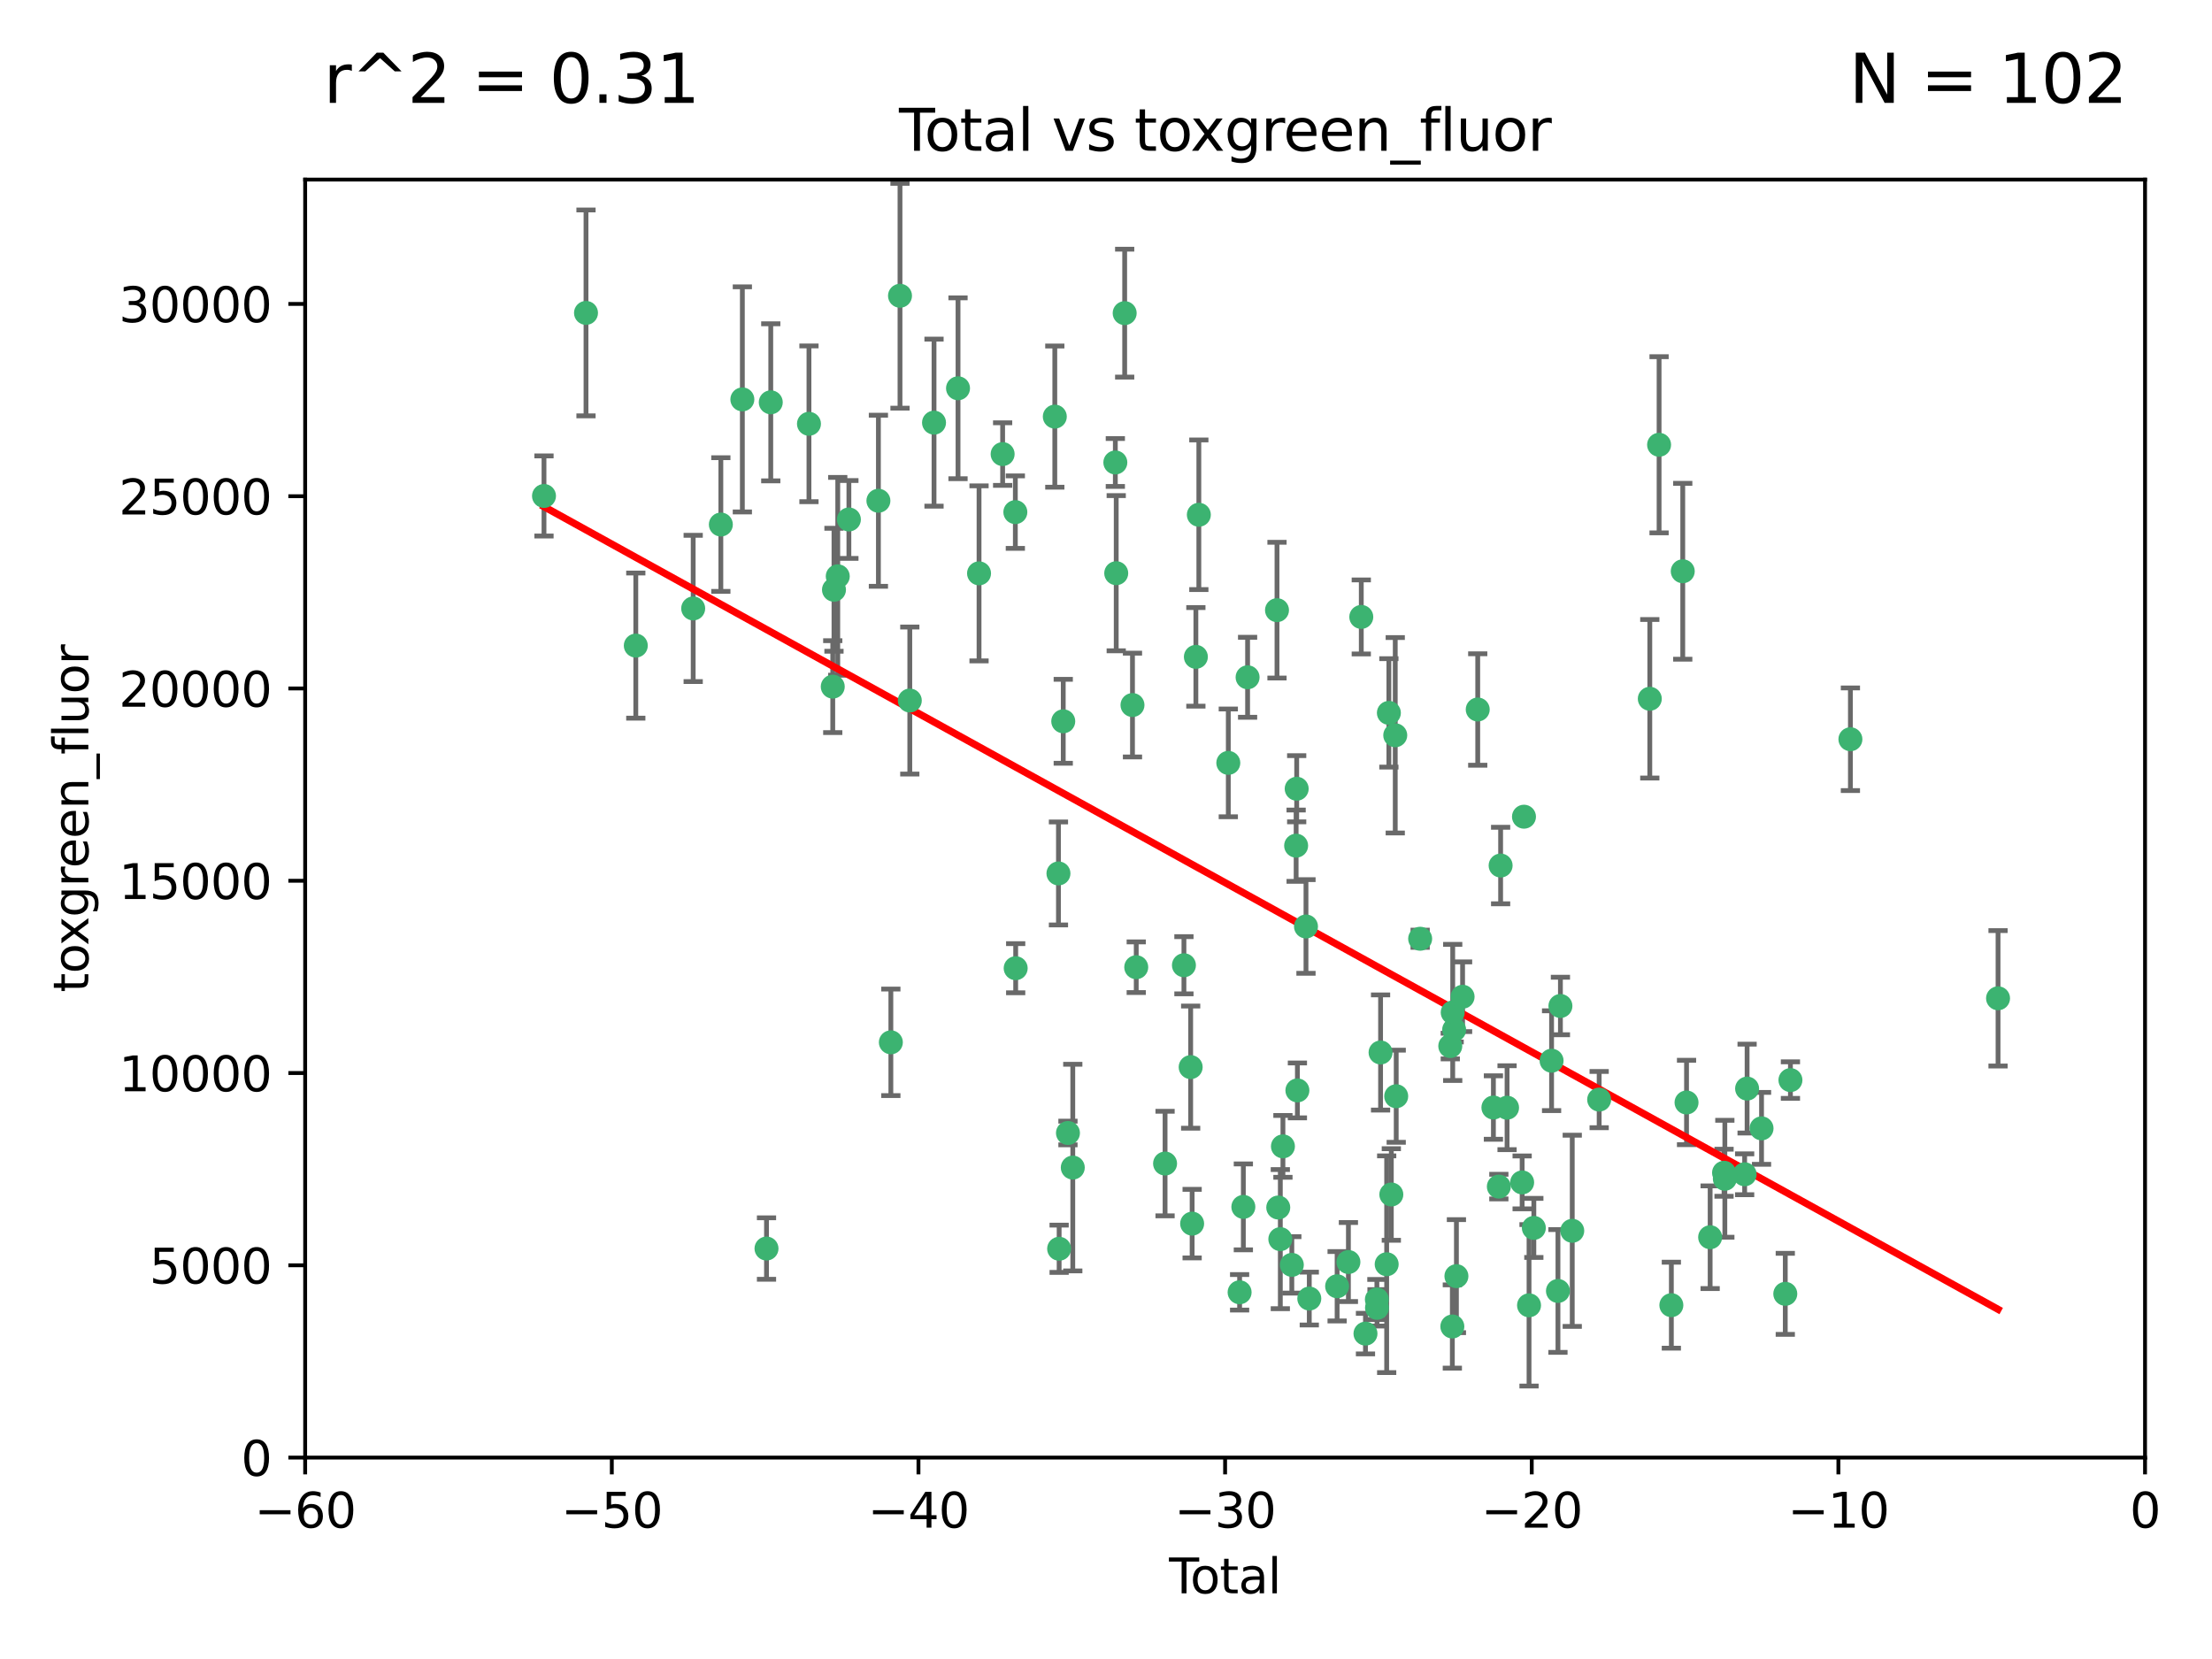 <?xml version="1.0" encoding="utf-8" standalone="no"?>
<!DOCTYPE svg PUBLIC "-//W3C//DTD SVG 1.1//EN"
  "http://www.w3.org/Graphics/SVG/1.1/DTD/svg11.dtd">
<svg xmlns:xlink="http://www.w3.org/1999/xlink" width="460.8pt" height="345.6pt" viewBox="0 0 460.8 345.6" xmlns="http://www.w3.org/2000/svg" version="1.1">
 <defs>
  <style type="text/css">*{stroke-linejoin: round; stroke-linecap: butt}</style>
 </defs>
 <g id="figure_1">
  <g id="patch_1">
   <path d="M 0 345.6 
L 460.8 345.6 
L 460.8 0 
L 0 0 
z
" style="fill: #ffffff"/>
  </g>
  <g id="axes_1">
   <g id="patch_2">
    <path d="M 63.571 303.64 
L 446.85 303.64 
L 446.85 37.411 
L 63.571 37.411 
z
" style="fill: #ffffff"/>
   </g>
   <g id="PathCollection_1">
    <defs>
     <path id="m35cbe77b47" d="M 0 1.118 
C 0.297 1.118 0.581 1 0.791 0.791 
C 1 0.581 1.118 0.297 1.118 0 
C 1.118 -0.297 1 -0.581 0.791 -0.791 
C 0.581 -1 0.297 -1.118 0 -1.118 
C -0.297 -1.118 -0.581 -1 -0.791 -0.791 
C -1 -0.581 -1.118 -0.297 -1.118 0 
C -1.118 0.297 -1 0.581 -0.791 0.791 
C -0.581 1 -0.297 1.118 0 1.118 
z
" style="stroke: #3cb371"/>
    </defs>
    <g clip-path="url(#pe9d365f283)">
     <use xlink:href="#m35cbe77b47" x="113.324" y="103.319" style="fill: #3cb371; stroke: #3cb371"/>
     <use xlink:href="#m35cbe77b47" x="122.075" y="65.184" style="fill: #3cb371; stroke: #3cb371"/>
     <use xlink:href="#m35cbe77b47" x="132.448" y="134.491" style="fill: #3cb371; stroke: #3cb371"/>
     <use xlink:href="#m35cbe77b47" x="144.404" y="126.749" style="fill: #3cb371; stroke: #3cb371"/>
     <use xlink:href="#m35cbe77b47" x="150.166" y="109.268" style="fill: #3cb371; stroke: #3cb371"/>
     <use xlink:href="#m35cbe77b47" x="154.646" y="83.201" style="fill: #3cb371; stroke: #3cb371"/>
     <use xlink:href="#m35cbe77b47" x="159.676" y="260.094" style="fill: #3cb371; stroke: #3cb371"/>
     <use xlink:href="#m35cbe77b47" x="160.565" y="83.811" style="fill: #3cb371; stroke: #3cb371"/>
     <use xlink:href="#m35cbe77b47" x="168.522" y="88.286" style="fill: #3cb371; stroke: #3cb371"/>
     <use xlink:href="#m35cbe77b47" x="173.478" y="143.039" style="fill: #3cb371; stroke: #3cb371"/>
     <use xlink:href="#m35cbe77b47" x="173.733" y="122.859" style="fill: #3cb371; stroke: #3cb371"/>
     <use xlink:href="#m35cbe77b47" x="174.52" y="120.054" style="fill: #3cb371; stroke: #3cb371"/>
     <use xlink:href="#m35cbe77b47" x="176.84" y="108.214" style="fill: #3cb371; stroke: #3cb371"/>
     <use xlink:href="#m35cbe77b47" x="182.989" y="104.315" style="fill: #3cb371; stroke: #3cb371"/>
     <use xlink:href="#m35cbe77b47" x="185.582" y="217.134" style="fill: #3cb371; stroke: #3cb371"/>
     <use xlink:href="#m35cbe77b47" x="187.487" y="61.614" style="fill: #3cb371; stroke: #3cb371"/>
     <use xlink:href="#m35cbe77b47" x="189.528" y="145.935" style="fill: #3cb371; stroke: #3cb371"/>
     <use xlink:href="#m35cbe77b47" x="194.574" y="88.045" style="fill: #3cb371; stroke: #3cb371"/>
     <use xlink:href="#m35cbe77b47" x="199.574" y="80.887" style="fill: #3cb371; stroke: #3cb371"/>
     <use xlink:href="#m35cbe77b47" x="203.952" y="119.44" style="fill: #3cb371; stroke: #3cb371"/>
     <use xlink:href="#m35cbe77b47" x="208.867" y="94.593" style="fill: #3cb371; stroke: #3cb371"/>
     <use xlink:href="#m35cbe77b47" x="211.515" y="106.684" style="fill: #3cb371; stroke: #3cb371"/>
     <use xlink:href="#m35cbe77b47" x="211.585" y="201.695" style="fill: #3cb371; stroke: #3cb371"/>
     <use xlink:href="#m35cbe77b47" x="219.736" y="86.787" style="fill: #3cb371; stroke: #3cb371"/>
     <use xlink:href="#m35cbe77b47" x="220.495" y="181.953" style="fill: #3cb371; stroke: #3cb371"/>
     <use xlink:href="#m35cbe77b47" x="220.638" y="260.14" style="fill: #3cb371; stroke: #3cb371"/>
     <use xlink:href="#m35cbe77b47" x="221.495" y="150.259" style="fill: #3cb371; stroke: #3cb371"/>
     <use xlink:href="#m35cbe77b47" x="222.475" y="236.024" style="fill: #3cb371; stroke: #3cb371"/>
     <use xlink:href="#m35cbe77b47" x="223.48" y="243.228" style="fill: #3cb371; stroke: #3cb371"/>
     <use xlink:href="#m35cbe77b47" x="232.345" y="96.341" style="fill: #3cb371; stroke: #3cb371"/>
     <use xlink:href="#m35cbe77b47" x="232.53" y="119.409" style="fill: #3cb371; stroke: #3cb371"/>
     <use xlink:href="#m35cbe77b47" x="234.291" y="65.233" style="fill: #3cb371; stroke: #3cb371"/>
     <use xlink:href="#m35cbe77b47" x="235.917" y="146.874" style="fill: #3cb371; stroke: #3cb371"/>
     <use xlink:href="#m35cbe77b47" x="236.699" y="201.487" style="fill: #3cb371; stroke: #3cb371"/>
     <use xlink:href="#m35cbe77b47" x="242.705" y="242.388" style="fill: #3cb371; stroke: #3cb371"/>
     <use xlink:href="#m35cbe77b47" x="246.634" y="201.077" style="fill: #3cb371; stroke: #3cb371"/>
     <use xlink:href="#m35cbe77b47" x="248.038" y="222.299" style="fill: #3cb371; stroke: #3cb371"/>
     <use xlink:href="#m35cbe77b47" x="248.343" y="254.906" style="fill: #3cb371; stroke: #3cb371"/>
     <use xlink:href="#m35cbe77b47" x="249.123" y="136.835" style="fill: #3cb371; stroke: #3cb371"/>
     <use xlink:href="#m35cbe77b47" x="249.741" y="107.234" style="fill: #3cb371; stroke: #3cb371"/>
     <use xlink:href="#m35cbe77b47" x="255.878" y="158.921" style="fill: #3cb371; stroke: #3cb371"/>
     <use xlink:href="#m35cbe77b47" x="258.233" y="269.209" style="fill: #3cb371; stroke: #3cb371"/>
     <use xlink:href="#m35cbe77b47" x="259.013" y="251.417" style="fill: #3cb371; stroke: #3cb371"/>
     <use xlink:href="#m35cbe77b47" x="259.897" y="141.091" style="fill: #3cb371; stroke: #3cb371"/>
     <use xlink:href="#m35cbe77b47" x="266.022" y="127.107" style="fill: #3cb371; stroke: #3cb371"/>
     <use xlink:href="#m35cbe77b47" x="266.284" y="251.547" style="fill: #3cb371; stroke: #3cb371"/>
     <use xlink:href="#m35cbe77b47" x="266.715" y="258.133" style="fill: #3cb371; stroke: #3cb371"/>
     <use xlink:href="#m35cbe77b47" x="267.259" y="238.808" style="fill: #3cb371; stroke: #3cb371"/>
     <use xlink:href="#m35cbe77b47" x="269.11" y="263.497" style="fill: #3cb371; stroke: #3cb371"/>
     <use xlink:href="#m35cbe77b47" x="270.008" y="176.169" style="fill: #3cb371; stroke: #3cb371"/>
     <use xlink:href="#m35cbe77b47" x="270.123" y="164.309" style="fill: #3cb371; stroke: #3cb371"/>
     <use xlink:href="#m35cbe77b47" x="270.272" y="227.152" style="fill: #3cb371; stroke: #3cb371"/>
     <use xlink:href="#m35cbe77b47" x="272.061" y="193.002" style="fill: #3cb371; stroke: #3cb371"/>
     <use xlink:href="#m35cbe77b47" x="272.749" y="270.514" style="fill: #3cb371; stroke: #3cb371"/>
     <use xlink:href="#m35cbe77b47" x="278.547" y="267.951" style="fill: #3cb371; stroke: #3cb371"/>
     <use xlink:href="#m35cbe77b47" x="280.898" y="262.903" style="fill: #3cb371; stroke: #3cb371"/>
     <use xlink:href="#m35cbe77b47" x="283.58" y="128.518" style="fill: #3cb371; stroke: #3cb371"/>
     <use xlink:href="#m35cbe77b47" x="284.454" y="277.818" style="fill: #3cb371; stroke: #3cb371"/>
     <use xlink:href="#m35cbe77b47" x="286.83" y="270.703" style="fill: #3cb371; stroke: #3cb371"/>
     <use xlink:href="#m35cbe77b47" x="286.857" y="272.443" style="fill: #3cb371; stroke: #3cb371"/>
     <use xlink:href="#m35cbe77b47" x="287.598" y="219.251" style="fill: #3cb371; stroke: #3cb371"/>
     <use xlink:href="#m35cbe77b47" x="288.87" y="263.364" style="fill: #3cb371; stroke: #3cb371"/>
     <use xlink:href="#m35cbe77b47" x="289.329" y="148.507" style="fill: #3cb371; stroke: #3cb371"/>
     <use xlink:href="#m35cbe77b47" x="289.839" y="248.836" style="fill: #3cb371; stroke: #3cb371"/>
     <use xlink:href="#m35cbe77b47" x="290.656" y="153.171" style="fill: #3cb371; stroke: #3cb371"/>
     <use xlink:href="#m35cbe77b47" x="290.857" y="228.365" style="fill: #3cb371; stroke: #3cb371"/>
     <use xlink:href="#m35cbe77b47" x="295.844" y="195.558" style="fill: #3cb371; stroke: #3cb371"/>
     <use xlink:href="#m35cbe77b47" x="302.119" y="217.914" style="fill: #3cb371; stroke: #3cb371"/>
     <use xlink:href="#m35cbe77b47" x="302.549" y="276.333" style="fill: #3cb371; stroke: #3cb371"/>
     <use xlink:href="#m35cbe77b47" x="302.627" y="210.91" style="fill: #3cb371; stroke: #3cb371"/>
     <use xlink:href="#m35cbe77b47" x="302.924" y="214.524" style="fill: #3cb371; stroke: #3cb371"/>
     <use xlink:href="#m35cbe77b47" x="303.399" y="265.846" style="fill: #3cb371; stroke: #3cb371"/>
     <use xlink:href="#m35cbe77b47" x="304.684" y="207.64" style="fill: #3cb371; stroke: #3cb371"/>
     <use xlink:href="#m35cbe77b47" x="307.838" y="147.801" style="fill: #3cb371; stroke: #3cb371"/>
     <use xlink:href="#m35cbe77b47" x="311.105" y="230.72" style="fill: #3cb371; stroke: #3cb371"/>
     <use xlink:href="#m35cbe77b47" x="312.237" y="247.192" style="fill: #3cb371; stroke: #3cb371"/>
     <use xlink:href="#m35cbe77b47" x="312.607" y="180.307" style="fill: #3cb371; stroke: #3cb371"/>
     <use xlink:href="#m35cbe77b47" x="313.949" y="230.755" style="fill: #3cb371; stroke: #3cb371"/>
     <use xlink:href="#m35cbe77b47" x="317.09" y="246.317" style="fill: #3cb371; stroke: #3cb371"/>
     <use xlink:href="#m35cbe77b47" x="317.472" y="170.133" style="fill: #3cb371; stroke: #3cb371"/>
     <use xlink:href="#m35cbe77b47" x="318.526" y="271.92" style="fill: #3cb371; stroke: #3cb371"/>
     <use xlink:href="#m35cbe77b47" x="319.527" y="255.796" style="fill: #3cb371; stroke: #3cb371"/>
     <use xlink:href="#m35cbe77b47" x="323.223" y="220.964" style="fill: #3cb371; stroke: #3cb371"/>
     <use xlink:href="#m35cbe77b47" x="324.55" y="268.93" style="fill: #3cb371; stroke: #3cb371"/>
     <use xlink:href="#m35cbe77b47" x="325.065" y="209.566" style="fill: #3cb371; stroke: #3cb371"/>
     <use xlink:href="#m35cbe77b47" x="327.528" y="256.398" style="fill: #3cb371; stroke: #3cb371"/>
     <use xlink:href="#m35cbe77b47" x="333.135" y="229.064" style="fill: #3cb371; stroke: #3cb371"/>
     <use xlink:href="#m35cbe77b47" x="343.683" y="145.567" style="fill: #3cb371; stroke: #3cb371"/>
     <use xlink:href="#m35cbe77b47" x="345.618" y="92.655" style="fill: #3cb371; stroke: #3cb371"/>
     <use xlink:href="#m35cbe77b47" x="348.174" y="271.892" style="fill: #3cb371; stroke: #3cb371"/>
     <use xlink:href="#m35cbe77b47" x="350.548" y="119.004" style="fill: #3cb371; stroke: #3cb371"/>
     <use xlink:href="#m35cbe77b47" x="351.336" y="229.667" style="fill: #3cb371; stroke: #3cb371"/>
     <use xlink:href="#m35cbe77b47" x="356.254" y="257.738" style="fill: #3cb371; stroke: #3cb371"/>
     <use xlink:href="#m35cbe77b47" x="359.15" y="244.305" style="fill: #3cb371; stroke: #3cb371"/>
     <use xlink:href="#m35cbe77b47" x="359.317" y="245.561" style="fill: #3cb371; stroke: #3cb371"/>
     <use xlink:href="#m35cbe77b47" x="363.442" y="244.625" style="fill: #3cb371; stroke: #3cb371"/>
     <use xlink:href="#m35cbe77b47" x="363.952" y="226.772" style="fill: #3cb371; stroke: #3cb371"/>
     <use xlink:href="#m35cbe77b47" x="366.961" y="235.058" style="fill: #3cb371; stroke: #3cb371"/>
     <use xlink:href="#m35cbe77b47" x="371.908" y="269.529" style="fill: #3cb371; stroke: #3cb371"/>
     <use xlink:href="#m35cbe77b47" x="372.98" y="225.004" style="fill: #3cb371; stroke: #3cb371"/>
     <use xlink:href="#m35cbe77b47" x="385.474" y="153.996" style="fill: #3cb371; stroke: #3cb371"/>
     <use xlink:href="#m35cbe77b47" x="416.229" y="207.963" style="fill: #3cb371; stroke: #3cb371"/>
    </g>
   </g>
   <g id="matplotlib.axis_1">
    <g id="xtick_1">
     <g id="line2d_1">
      <defs>
       <path id="m7223e4e1de" d="M 0 0 
L 0 3.5 
" style="stroke: #000000; stroke-width: 0.8"/>
      </defs>
      <g>
       <use xlink:href="#m7223e4e1de" x="63.571" y="303.64" style="stroke: #000000; stroke-width: 0.8"/>
      </g>
     </g>
     <g id="text_1">
      <!-- −60 -->
      <g transform="translate(53.019 318.238)scale(0.1 -0.1)">
       <defs>
        <path id="DejaVuSans-2212" d="M 678 2272 
L 4684 2272 
L 4684 1741 
L 678 1741 
L 678 2272 
z
" transform="scale(0.016)"/>
        <path id="DejaVuSans-36" d="M 2113 2584 
Q 1688 2584 1439 2293 
Q 1191 2003 1191 1497 
Q 1191 994 1439 701 
Q 1688 409 2113 409 
Q 2538 409 2786 701 
Q 3034 994 3034 1497 
Q 3034 2003 2786 2293 
Q 2538 2584 2113 2584 
z
M 3366 4563 
L 3366 3988 
Q 3128 4100 2886 4159 
Q 2644 4219 2406 4219 
Q 1781 4219 1451 3797 
Q 1122 3375 1075 2522 
Q 1259 2794 1537 2939 
Q 1816 3084 2150 3084 
Q 2853 3084 3261 2657 
Q 3669 2231 3669 1497 
Q 3669 778 3244 343 
Q 2819 -91 2113 -91 
Q 1303 -91 875 529 
Q 447 1150 447 2328 
Q 447 3434 972 4092 
Q 1497 4750 2381 4750 
Q 2619 4750 2861 4703 
Q 3103 4656 3366 4563 
z
" transform="scale(0.016)"/>
        <path id="DejaVuSans-30" d="M 2034 4250 
Q 1547 4250 1301 3770 
Q 1056 3291 1056 2328 
Q 1056 1369 1301 889 
Q 1547 409 2034 409 
Q 2525 409 2770 889 
Q 3016 1369 3016 2328 
Q 3016 3291 2770 3770 
Q 2525 4250 2034 4250 
z
M 2034 4750 
Q 2819 4750 3233 4129 
Q 3647 3509 3647 2328 
Q 3647 1150 3233 529 
Q 2819 -91 2034 -91 
Q 1250 -91 836 529 
Q 422 1150 422 2328 
Q 422 3509 836 4129 
Q 1250 4750 2034 4750 
z
" transform="scale(0.016)"/>
       </defs>
       <use xlink:href="#DejaVuSans-2212"/>
       <use xlink:href="#DejaVuSans-36" x="83.789"/>
       <use xlink:href="#DejaVuSans-30" x="147.412"/>
      </g>
     </g>
    </g>
    <g id="xtick_2">
     <g id="line2d_2">
      <g>
       <use xlink:href="#m7223e4e1de" x="127.451" y="303.64" style="stroke: #000000; stroke-width: 0.8"/>
      </g>
     </g>
     <g id="text_2">
      <!-- −50 -->
      <g transform="translate(116.899 318.238)scale(0.1 -0.1)">
       <defs>
        <path id="DejaVuSans-35" d="M 691 4666 
L 3169 4666 
L 3169 4134 
L 1269 4134 
L 1269 2991 
Q 1406 3038 1543 3061 
Q 1681 3084 1819 3084 
Q 2600 3084 3056 2656 
Q 3513 2228 3513 1497 
Q 3513 744 3044 326 
Q 2575 -91 1722 -91 
Q 1428 -91 1123 -41 
Q 819 9 494 109 
L 494 744 
Q 775 591 1075 516 
Q 1375 441 1709 441 
Q 2250 441 2565 725 
Q 2881 1009 2881 1497 
Q 2881 1984 2565 2268 
Q 2250 2553 1709 2553 
Q 1456 2553 1204 2497 
Q 953 2441 691 2322 
L 691 4666 
z
" transform="scale(0.016)"/>
       </defs>
       <use xlink:href="#DejaVuSans-2212"/>
       <use xlink:href="#DejaVuSans-35" x="83.789"/>
       <use xlink:href="#DejaVuSans-30" x="147.412"/>
      </g>
     </g>
    </g>
    <g id="xtick_3">
     <g id="line2d_3">
      <g>
       <use xlink:href="#m7223e4e1de" x="191.331" y="303.64" style="stroke: #000000; stroke-width: 0.8"/>
      </g>
     </g>
     <g id="text_3">
      <!-- −40 -->
      <g transform="translate(180.778 318.238)scale(0.1 -0.1)">
       <defs>
        <path id="DejaVuSans-34" d="M 2419 4116 
L 825 1625 
L 2419 1625 
L 2419 4116 
z
M 2253 4666 
L 3047 4666 
L 3047 1625 
L 3713 1625 
L 3713 1100 
L 3047 1100 
L 3047 0 
L 2419 0 
L 2419 1100 
L 313 1100 
L 313 1709 
L 2253 4666 
z
" transform="scale(0.016)"/>
       </defs>
       <use xlink:href="#DejaVuSans-2212"/>
       <use xlink:href="#DejaVuSans-34" x="83.789"/>
       <use xlink:href="#DejaVuSans-30" x="147.412"/>
      </g>
     </g>
    </g>
    <g id="xtick_4">
     <g id="line2d_4">
      <g>
       <use xlink:href="#m7223e4e1de" x="255.211" y="303.64" style="stroke: #000000; stroke-width: 0.8"/>
      </g>
     </g>
     <g id="text_4">
      <!-- −30 -->
      <g transform="translate(244.658 318.238)scale(0.1 -0.1)">
       <defs>
        <path id="DejaVuSans-33" d="M 2597 2516 
Q 3050 2419 3304 2112 
Q 3559 1806 3559 1356 
Q 3559 666 3084 287 
Q 2609 -91 1734 -91 
Q 1441 -91 1130 -33 
Q 819 25 488 141 
L 488 750 
Q 750 597 1062 519 
Q 1375 441 1716 441 
Q 2309 441 2620 675 
Q 2931 909 2931 1356 
Q 2931 1769 2642 2001 
Q 2353 2234 1838 2234 
L 1294 2234 
L 1294 2753 
L 1863 2753 
Q 2328 2753 2575 2939 
Q 2822 3125 2822 3475 
Q 2822 3834 2567 4026 
Q 2313 4219 1838 4219 
Q 1578 4219 1281 4162 
Q 984 4106 628 3988 
L 628 4550 
Q 988 4650 1302 4700 
Q 1616 4750 1894 4750 
Q 2613 4750 3031 4423 
Q 3450 4097 3450 3541 
Q 3450 3153 3228 2886 
Q 3006 2619 2597 2516 
z
" transform="scale(0.016)"/>
       </defs>
       <use xlink:href="#DejaVuSans-2212"/>
       <use xlink:href="#DejaVuSans-33" x="83.789"/>
       <use xlink:href="#DejaVuSans-30" x="147.412"/>
      </g>
     </g>
    </g>
    <g id="xtick_5">
     <g id="line2d_5">
      <g>
       <use xlink:href="#m7223e4e1de" x="319.09" y="303.64" style="stroke: #000000; stroke-width: 0.8"/>
      </g>
     </g>
     <g id="text_5">
      <!-- −20 -->
      <g transform="translate(308.538 318.238)scale(0.1 -0.1)">
       <defs>
        <path id="DejaVuSans-32" d="M 1228 531 
L 3431 531 
L 3431 0 
L 469 0 
L 469 531 
Q 828 903 1448 1529 
Q 2069 2156 2228 2338 
Q 2531 2678 2651 2914 
Q 2772 3150 2772 3378 
Q 2772 3750 2511 3984 
Q 2250 4219 1831 4219 
Q 1534 4219 1204 4116 
Q 875 4013 500 3803 
L 500 4441 
Q 881 4594 1212 4672 
Q 1544 4750 1819 4750 
Q 2544 4750 2975 4387 
Q 3406 4025 3406 3419 
Q 3406 3131 3298 2873 
Q 3191 2616 2906 2266 
Q 2828 2175 2409 1742 
Q 1991 1309 1228 531 
z
" transform="scale(0.016)"/>
       </defs>
       <use xlink:href="#DejaVuSans-2212"/>
       <use xlink:href="#DejaVuSans-32" x="83.789"/>
       <use xlink:href="#DejaVuSans-30" x="147.412"/>
      </g>
     </g>
    </g>
    <g id="xtick_6">
     <g id="line2d_6">
      <g>
       <use xlink:href="#m7223e4e1de" x="382.97" y="303.64" style="stroke: #000000; stroke-width: 0.8"/>
      </g>
     </g>
     <g id="text_6">
      <!-- −10 -->
      <g transform="translate(372.418 318.238)scale(0.1 -0.1)">
       <defs>
        <path id="DejaVuSans-31" d="M 794 531 
L 1825 531 
L 1825 4091 
L 703 3866 
L 703 4441 
L 1819 4666 
L 2450 4666 
L 2450 531 
L 3481 531 
L 3481 0 
L 794 0 
L 794 531 
z
" transform="scale(0.016)"/>
       </defs>
       <use xlink:href="#DejaVuSans-2212"/>
       <use xlink:href="#DejaVuSans-31" x="83.789"/>
       <use xlink:href="#DejaVuSans-30" x="147.412"/>
      </g>
     </g>
    </g>
    <g id="xtick_7">
     <g id="line2d_7">
      <g>
       <use xlink:href="#m7223e4e1de" x="446.85" y="303.64" style="stroke: #000000; stroke-width: 0.8"/>
      </g>
     </g>
     <g id="text_7">
      <!-- 0 -->
      <g transform="translate(443.669 318.238)scale(0.1 -0.1)">
       <use xlink:href="#DejaVuSans-30"/>
      </g>
     </g>
    </g>
    <g id="text_8">
     <!-- Total -->
     <g transform="translate(243.534 331.917)scale(0.1 -0.1)">
      <defs>
       <path id="DejaVuSans-54" d="M -19 4666 
L 3928 4666 
L 3928 4134 
L 2272 4134 
L 2272 0 
L 1638 0 
L 1638 4134 
L -19 4134 
L -19 4666 
z
" transform="scale(0.016)"/>
       <path id="DejaVuSans-6f" d="M 1959 3097 
Q 1497 3097 1228 2736 
Q 959 2375 959 1747 
Q 959 1119 1226 758 
Q 1494 397 1959 397 
Q 2419 397 2687 759 
Q 2956 1122 2956 1747 
Q 2956 2369 2687 2733 
Q 2419 3097 1959 3097 
z
M 1959 3584 
Q 2709 3584 3137 3096 
Q 3566 2609 3566 1747 
Q 3566 888 3137 398 
Q 2709 -91 1959 -91 
Q 1206 -91 779 398 
Q 353 888 353 1747 
Q 353 2609 779 3096 
Q 1206 3584 1959 3584 
z
" transform="scale(0.016)"/>
       <path id="DejaVuSans-74" d="M 1172 4494 
L 1172 3500 
L 2356 3500 
L 2356 3053 
L 1172 3053 
L 1172 1153 
Q 1172 725 1289 603 
Q 1406 481 1766 481 
L 2356 481 
L 2356 0 
L 1766 0 
Q 1100 0 847 248 
Q 594 497 594 1153 
L 594 3053 
L 172 3053 
L 172 3500 
L 594 3500 
L 594 4494 
L 1172 4494 
z
" transform="scale(0.016)"/>
       <path id="DejaVuSans-61" d="M 2194 1759 
Q 1497 1759 1228 1600 
Q 959 1441 959 1056 
Q 959 750 1161 570 
Q 1363 391 1709 391 
Q 2188 391 2477 730 
Q 2766 1069 2766 1631 
L 2766 1759 
L 2194 1759 
z
M 3341 1997 
L 3341 0 
L 2766 0 
L 2766 531 
Q 2569 213 2275 61 
Q 1981 -91 1556 -91 
Q 1019 -91 701 211 
Q 384 513 384 1019 
Q 384 1609 779 1909 
Q 1175 2209 1959 2209 
L 2766 2209 
L 2766 2266 
Q 2766 2663 2505 2880 
Q 2244 3097 1772 3097 
Q 1472 3097 1187 3025 
Q 903 2953 641 2809 
L 641 3341 
Q 956 3463 1253 3523 
Q 1550 3584 1831 3584 
Q 2591 3584 2966 3190 
Q 3341 2797 3341 1997 
z
" transform="scale(0.016)"/>
       <path id="DejaVuSans-6c" d="M 603 4863 
L 1178 4863 
L 1178 0 
L 603 0 
L 603 4863 
z
" transform="scale(0.016)"/>
      </defs>
      <use xlink:href="#DejaVuSans-54"/>
      <use xlink:href="#DejaVuSans-6f" x="44.084"/>
      <use xlink:href="#DejaVuSans-74" x="105.266"/>
      <use xlink:href="#DejaVuSans-61" x="144.475"/>
      <use xlink:href="#DejaVuSans-6c" x="205.754"/>
     </g>
    </g>
   </g>
   <g id="matplotlib.axis_2">
    <g id="ytick_1">
     <g id="line2d_8">
      <defs>
       <path id="m5dcf35f127" d="M 0 0 
L -3.5 0 
" style="stroke: #000000; stroke-width: 0.8"/>
      </defs>
      <g>
       <use xlink:href="#m5dcf35f127" x="63.571" y="303.64" style="stroke: #000000; stroke-width: 0.8"/>
      </g>
     </g>
     <g id="text_9">
      <!-- 0 -->
      <g transform="translate(50.209 307.439)scale(0.1 -0.1)">
       <use xlink:href="#DejaVuSans-30"/>
      </g>
     </g>
    </g>
    <g id="ytick_2">
     <g id="line2d_9">
      <g>
       <use xlink:href="#m5dcf35f127" x="63.571" y="263.586" style="stroke: #000000; stroke-width: 0.8"/>
      </g>
     </g>
     <g id="text_10">
      <!-- 5000 -->
      <g transform="translate(31.121 267.385)scale(0.1 -0.1)">
       <use xlink:href="#DejaVuSans-35"/>
       <use xlink:href="#DejaVuSans-30" x="63.623"/>
       <use xlink:href="#DejaVuSans-30" x="127.246"/>
       <use xlink:href="#DejaVuSans-30" x="190.869"/>
      </g>
     </g>
    </g>
    <g id="ytick_3">
     <g id="line2d_10">
      <g>
       <use xlink:href="#m5dcf35f127" x="63.571" y="223.532" style="stroke: #000000; stroke-width: 0.8"/>
      </g>
     </g>
     <g id="text_11">
      <!-- 10000 -->
      <g transform="translate(24.759 227.331)scale(0.1 -0.1)">
       <use xlink:href="#DejaVuSans-31"/>
       <use xlink:href="#DejaVuSans-30" x="63.623"/>
       <use xlink:href="#DejaVuSans-30" x="127.246"/>
       <use xlink:href="#DejaVuSans-30" x="190.869"/>
       <use xlink:href="#DejaVuSans-30" x="254.492"/>
      </g>
     </g>
    </g>
    <g id="ytick_4">
     <g id="line2d_11">
      <g>
       <use xlink:href="#m5dcf35f127" x="63.571" y="183.478" style="stroke: #000000; stroke-width: 0.8"/>
      </g>
     </g>
     <g id="text_12">
      <!-- 15000 -->
      <g transform="translate(24.759 187.278)scale(0.1 -0.1)">
       <use xlink:href="#DejaVuSans-31"/>
       <use xlink:href="#DejaVuSans-35" x="63.623"/>
       <use xlink:href="#DejaVuSans-30" x="127.246"/>
       <use xlink:href="#DejaVuSans-30" x="190.869"/>
       <use xlink:href="#DejaVuSans-30" x="254.492"/>
      </g>
     </g>
    </g>
    <g id="ytick_5">
     <g id="line2d_12">
      <g>
       <use xlink:href="#m5dcf35f127" x="63.571" y="143.424" style="stroke: #000000; stroke-width: 0.8"/>
      </g>
     </g>
     <g id="text_13">
      <!-- 20000 -->
      <g transform="translate(24.759 147.224)scale(0.1 -0.1)">
       <use xlink:href="#DejaVuSans-32"/>
       <use xlink:href="#DejaVuSans-30" x="63.623"/>
       <use xlink:href="#DejaVuSans-30" x="127.246"/>
       <use xlink:href="#DejaVuSans-30" x="190.869"/>
       <use xlink:href="#DejaVuSans-30" x="254.492"/>
      </g>
     </g>
    </g>
    <g id="ytick_6">
     <g id="line2d_13">
      <g>
       <use xlink:href="#m5dcf35f127" x="63.571" y="103.371" style="stroke: #000000; stroke-width: 0.8"/>
      </g>
     </g>
     <g id="text_14">
      <!-- 25000 -->
      <g transform="translate(24.759 107.17)scale(0.1 -0.1)">
       <use xlink:href="#DejaVuSans-32"/>
       <use xlink:href="#DejaVuSans-35" x="63.623"/>
       <use xlink:href="#DejaVuSans-30" x="127.246"/>
       <use xlink:href="#DejaVuSans-30" x="190.869"/>
       <use xlink:href="#DejaVuSans-30" x="254.492"/>
      </g>
     </g>
    </g>
    <g id="ytick_7">
     <g id="line2d_14">
      <g>
       <use xlink:href="#m5dcf35f127" x="63.571" y="63.317" style="stroke: #000000; stroke-width: 0.8"/>
      </g>
     </g>
     <g id="text_15">
      <!-- 30000 -->
      <g transform="translate(24.759 67.116)scale(0.1 -0.1)">
       <use xlink:href="#DejaVuSans-33"/>
       <use xlink:href="#DejaVuSans-30" x="63.623"/>
       <use xlink:href="#DejaVuSans-30" x="127.246"/>
       <use xlink:href="#DejaVuSans-30" x="190.869"/>
       <use xlink:href="#DejaVuSans-30" x="254.492"/>
      </g>
     </g>
    </g>
    <g id="text_16">
     <!-- toxgreen_fluor -->
     <g transform="translate(18.401 206.72)rotate(-90)scale(0.1 -0.1)">
      <defs>
       <path id="DejaVuSans-78" d="M 3513 3500 
L 2247 1797 
L 3578 0 
L 2900 0 
L 1881 1375 
L 863 0 
L 184 0 
L 1544 1831 
L 300 3500 
L 978 3500 
L 1906 2253 
L 2834 3500 
L 3513 3500 
z
" transform="scale(0.016)"/>
       <path id="DejaVuSans-67" d="M 2906 1791 
Q 2906 2416 2648 2759 
Q 2391 3103 1925 3103 
Q 1463 3103 1205 2759 
Q 947 2416 947 1791 
Q 947 1169 1205 825 
Q 1463 481 1925 481 
Q 2391 481 2648 825 
Q 2906 1169 2906 1791 
z
M 3481 434 
Q 3481 -459 3084 -895 
Q 2688 -1331 1869 -1331 
Q 1566 -1331 1297 -1286 
Q 1028 -1241 775 -1147 
L 775 -588 
Q 1028 -725 1275 -790 
Q 1522 -856 1778 -856 
Q 2344 -856 2625 -561 
Q 2906 -266 2906 331 
L 2906 616 
Q 2728 306 2450 153 
Q 2172 0 1784 0 
Q 1141 0 747 490 
Q 353 981 353 1791 
Q 353 2603 747 3093 
Q 1141 3584 1784 3584 
Q 2172 3584 2450 3431 
Q 2728 3278 2906 2969 
L 2906 3500 
L 3481 3500 
L 3481 434 
z
" transform="scale(0.016)"/>
       <path id="DejaVuSans-72" d="M 2631 2963 
Q 2534 3019 2420 3045 
Q 2306 3072 2169 3072 
Q 1681 3072 1420 2755 
Q 1159 2438 1159 1844 
L 1159 0 
L 581 0 
L 581 3500 
L 1159 3500 
L 1159 2956 
Q 1341 3275 1631 3429 
Q 1922 3584 2338 3584 
Q 2397 3584 2469 3576 
Q 2541 3569 2628 3553 
L 2631 2963 
z
" transform="scale(0.016)"/>
       <path id="DejaVuSans-65" d="M 3597 1894 
L 3597 1613 
L 953 1613 
Q 991 1019 1311 708 
Q 1631 397 2203 397 
Q 2534 397 2845 478 
Q 3156 559 3463 722 
L 3463 178 
Q 3153 47 2828 -22 
Q 2503 -91 2169 -91 
Q 1331 -91 842 396 
Q 353 884 353 1716 
Q 353 2575 817 3079 
Q 1281 3584 2069 3584 
Q 2775 3584 3186 3129 
Q 3597 2675 3597 1894 
z
M 3022 2063 
Q 3016 2534 2758 2815 
Q 2500 3097 2075 3097 
Q 1594 3097 1305 2825 
Q 1016 2553 972 2059 
L 3022 2063 
z
" transform="scale(0.016)"/>
       <path id="DejaVuSans-6e" d="M 3513 2113 
L 3513 0 
L 2938 0 
L 2938 2094 
Q 2938 2591 2744 2837 
Q 2550 3084 2163 3084 
Q 1697 3084 1428 2787 
Q 1159 2491 1159 1978 
L 1159 0 
L 581 0 
L 581 3500 
L 1159 3500 
L 1159 2956 
Q 1366 3272 1645 3428 
Q 1925 3584 2291 3584 
Q 2894 3584 3203 3211 
Q 3513 2838 3513 2113 
z
" transform="scale(0.016)"/>
       <path id="DejaVuSans-5f" d="M 3263 -1063 
L 3263 -1509 
L -63 -1509 
L -63 -1063 
L 3263 -1063 
z
" transform="scale(0.016)"/>
       <path id="DejaVuSans-66" d="M 2375 4863 
L 2375 4384 
L 1825 4384 
Q 1516 4384 1395 4259 
Q 1275 4134 1275 3809 
L 1275 3500 
L 2222 3500 
L 2222 3053 
L 1275 3053 
L 1275 0 
L 697 0 
L 697 3053 
L 147 3053 
L 147 3500 
L 697 3500 
L 697 3744 
Q 697 4328 969 4595 
Q 1241 4863 1831 4863 
L 2375 4863 
z
" transform="scale(0.016)"/>
       <path id="DejaVuSans-75" d="M 544 1381 
L 544 3500 
L 1119 3500 
L 1119 1403 
Q 1119 906 1312 657 
Q 1506 409 1894 409 
Q 2359 409 2629 706 
Q 2900 1003 2900 1516 
L 2900 3500 
L 3475 3500 
L 3475 0 
L 2900 0 
L 2900 538 
Q 2691 219 2414 64 
Q 2138 -91 1772 -91 
Q 1169 -91 856 284 
Q 544 659 544 1381 
z
M 1991 3584 
L 1991 3584 
z
" transform="scale(0.016)"/>
      </defs>
      <use xlink:href="#DejaVuSans-74"/>
      <use xlink:href="#DejaVuSans-6f" x="39.209"/>
      <use xlink:href="#DejaVuSans-78" x="97.266"/>
      <use xlink:href="#DejaVuSans-67" x="156.445"/>
      <use xlink:href="#DejaVuSans-72" x="219.922"/>
      <use xlink:href="#DejaVuSans-65" x="258.785"/>
      <use xlink:href="#DejaVuSans-65" x="320.309"/>
      <use xlink:href="#DejaVuSans-6e" x="381.832"/>
      <use xlink:href="#DejaVuSans-5f" x="445.211"/>
      <use xlink:href="#DejaVuSans-66" x="495.211"/>
      <use xlink:href="#DejaVuSans-6c" x="530.416"/>
      <use xlink:href="#DejaVuSans-75" x="558.199"/>
      <use xlink:href="#DejaVuSans-6f" x="621.578"/>
      <use xlink:href="#DejaVuSans-72" x="682.76"/>
     </g>
    </g>
   </g>
   <g id="LineCollection_1">
    <path d="M 113.324 111.662 
L 113.324 94.976 
" clip-path="url(#pe9d365f283)" style="fill: none; stroke: #696969"/>
    <path d="M 122.075 86.629 
L 122.075 43.739 
" clip-path="url(#pe9d365f283)" style="fill: none; stroke: #696969"/>
    <path d="M 132.448 149.606 
L 132.448 119.375 
" clip-path="url(#pe9d365f283)" style="fill: none; stroke: #696969"/>
    <path d="M 144.404 141.983 
L 144.404 111.515 
" clip-path="url(#pe9d365f283)" style="fill: none; stroke: #696969"/>
    <path d="M 150.166 123.191 
L 150.166 95.346 
" clip-path="url(#pe9d365f283)" style="fill: none; stroke: #696969"/>
    <path d="M 154.646 106.648 
L 154.646 59.753 
" clip-path="url(#pe9d365f283)" style="fill: none; stroke: #696969"/>
    <path d="M 159.676 266.497 
L 159.676 253.692 
" clip-path="url(#pe9d365f283)" style="fill: none; stroke: #696969"/>
    <path d="M 160.565 100.173 
L 160.565 67.45 
" clip-path="url(#pe9d365f283)" style="fill: none; stroke: #696969"/>
    <path d="M 168.522 104.51 
L 168.522 72.063 
" clip-path="url(#pe9d365f283)" style="fill: none; stroke: #696969"/>
    <path d="M 173.478 152.61 
L 173.478 133.468 
" clip-path="url(#pe9d365f283)" style="fill: none; stroke: #696969"/>
    <path d="M 173.733 135.667 
L 173.733 110.051 
" clip-path="url(#pe9d365f283)" style="fill: none; stroke: #696969"/>
    <path d="M 174.52 140.659 
L 174.52 99.45 
" clip-path="url(#pe9d365f283)" style="fill: none; stroke: #696969"/>
    <path d="M 176.84 116.326 
L 176.84 100.101 
" clip-path="url(#pe9d365f283)" style="fill: none; stroke: #696969"/>
    <path d="M 182.989 122.133 
L 182.989 86.497 
" clip-path="url(#pe9d365f283)" style="fill: none; stroke: #696969"/>
    <path d="M 185.582 228.233 
L 185.582 206.035 
" clip-path="url(#pe9d365f283)" style="fill: none; stroke: #696969"/>
    <path d="M 187.487 85.029 
L 187.487 38.199 
" clip-path="url(#pe9d365f283)" style="fill: none; stroke: #696969"/>
    <path d="M 189.528 161.248 
L 189.528 130.622 
" clip-path="url(#pe9d365f283)" style="fill: none; stroke: #696969"/>
    <path d="M 194.574 105.444 
L 194.574 70.646 
" clip-path="url(#pe9d365f283)" style="fill: none; stroke: #696969"/>
    <path d="M 199.574 99.727 
L 199.574 62.047 
" clip-path="url(#pe9d365f283)" style="fill: none; stroke: #696969"/>
    <path d="M 203.952 137.675 
L 203.952 101.206 
" clip-path="url(#pe9d365f283)" style="fill: none; stroke: #696969"/>
    <path d="M 208.867 101.108 
L 208.867 88.078 
" clip-path="url(#pe9d365f283)" style="fill: none; stroke: #696969"/>
    <path d="M 211.515 114.235 
L 211.515 99.134 
" clip-path="url(#pe9d365f283)" style="fill: none; stroke: #696969"/>
    <path d="M 211.585 206.809 
L 211.585 196.58 
" clip-path="url(#pe9d365f283)" style="fill: none; stroke: #696969"/>
    <path d="M 219.736 101.495 
L 219.736 72.08 
" clip-path="url(#pe9d365f283)" style="fill: none; stroke: #696969"/>
    <path d="M 220.495 192.683 
L 220.495 171.223 
" clip-path="url(#pe9d365f283)" style="fill: none; stroke: #696969"/>
    <path d="M 220.638 265.065 
L 220.638 255.214 
" clip-path="url(#pe9d365f283)" style="fill: none; stroke: #696969"/>
    <path d="M 221.495 159.003 
L 221.495 141.514 
" clip-path="url(#pe9d365f283)" style="fill: none; stroke: #696969"/>
    <path d="M 222.475 238.492 
L 222.475 233.557 
" clip-path="url(#pe9d365f283)" style="fill: none; stroke: #696969"/>
    <path d="M 223.48 264.748 
L 223.48 221.708 
" clip-path="url(#pe9d365f283)" style="fill: none; stroke: #696969"/>
    <path d="M 232.345 101.329 
L 232.345 91.353 
" clip-path="url(#pe9d365f283)" style="fill: none; stroke: #696969"/>
    <path d="M 232.53 135.574 
L 232.53 103.243 
" clip-path="url(#pe9d365f283)" style="fill: none; stroke: #696969"/>
    <path d="M 234.291 78.556 
L 234.291 51.911 
" clip-path="url(#pe9d365f283)" style="fill: none; stroke: #696969"/>
    <path d="M 235.917 157.684 
L 235.917 136.065 
" clip-path="url(#pe9d365f283)" style="fill: none; stroke: #696969"/>
    <path d="M 236.699 206.761 
L 236.699 196.213 
" clip-path="url(#pe9d365f283)" style="fill: none; stroke: #696969"/>
    <path d="M 242.705 253.279 
L 242.705 231.496 
" clip-path="url(#pe9d365f283)" style="fill: none; stroke: #696969"/>
    <path d="M 246.634 207.031 
L 246.634 195.122 
" clip-path="url(#pe9d365f283)" style="fill: none; stroke: #696969"/>
    <path d="M 248.038 235.023 
L 248.038 209.574 
" clip-path="url(#pe9d365f283)" style="fill: none; stroke: #696969"/>
    <path d="M 248.343 262.048 
L 248.343 247.764 
" clip-path="url(#pe9d365f283)" style="fill: none; stroke: #696969"/>
    <path d="M 249.123 147.104 
L 249.123 126.566 
" clip-path="url(#pe9d365f283)" style="fill: none; stroke: #696969"/>
    <path d="M 249.741 122.819 
L 249.741 91.649 
" clip-path="url(#pe9d365f283)" style="fill: none; stroke: #696969"/>
    <path d="M 255.878 170.147 
L 255.878 147.694 
" clip-path="url(#pe9d365f283)" style="fill: none; stroke: #696969"/>
    <path d="M 258.233 272.908 
L 258.233 265.511 
" clip-path="url(#pe9d365f283)" style="fill: none; stroke: #696969"/>
    <path d="M 259.013 260.365 
L 259.013 242.469 
" clip-path="url(#pe9d365f283)" style="fill: none; stroke: #696969"/>
    <path d="M 259.897 149.421 
L 259.897 132.76 
" clip-path="url(#pe9d365f283)" style="fill: none; stroke: #696969"/>
    <path d="M 266.022 141.248 
L 266.022 112.967 
" clip-path="url(#pe9d365f283)" style="fill: none; stroke: #696969"/>
    <path d="M 266.284 252.228 
L 266.284 250.867 
" clip-path="url(#pe9d365f283)" style="fill: none; stroke: #696969"/>
    <path d="M 266.715 272.621 
L 266.715 243.644 
" clip-path="url(#pe9d365f283)" style="fill: none; stroke: #696969"/>
    <path d="M 267.259 245.248 
L 267.259 232.369 
" clip-path="url(#pe9d365f283)" style="fill: none; stroke: #696969"/>
    <path d="M 269.11 269.377 
L 269.11 257.616 
" clip-path="url(#pe9d365f283)" style="fill: none; stroke: #696969"/>
    <path d="M 270.008 183.597 
L 270.008 168.741 
" clip-path="url(#pe9d365f283)" style="fill: none; stroke: #696969"/>
    <path d="M 270.123 171.2 
L 270.123 157.418 
" clip-path="url(#pe9d365f283)" style="fill: none; stroke: #696969"/>
    <path d="M 270.272 232.87 
L 270.272 221.434 
" clip-path="url(#pe9d365f283)" style="fill: none; stroke: #696969"/>
    <path d="M 272.061 202.754 
L 272.061 183.249 
" clip-path="url(#pe9d365f283)" style="fill: none; stroke: #696969"/>
    <path d="M 272.749 276.02 
L 272.749 265.008 
" clip-path="url(#pe9d365f283)" style="fill: none; stroke: #696969"/>
    <path d="M 278.547 275.179 
L 278.547 260.723 
" clip-path="url(#pe9d365f283)" style="fill: none; stroke: #696969"/>
    <path d="M 280.898 271.133 
L 280.898 254.673 
" clip-path="url(#pe9d365f283)" style="fill: none; stroke: #696969"/>
    <path d="M 283.58 136.228 
L 283.58 120.808 
" clip-path="url(#pe9d365f283)" style="fill: none; stroke: #696969"/>
    <path d="M 284.454 282.042 
L 284.454 273.593 
" clip-path="url(#pe9d365f283)" style="fill: none; stroke: #696969"/>
    <path d="M 286.83 274.871 
L 286.83 266.536 
" clip-path="url(#pe9d365f283)" style="fill: none; stroke: #696969"/>
    <path d="M 286.857 276.237 
L 286.857 268.649 
" clip-path="url(#pe9d365f283)" style="fill: none; stroke: #696969"/>
    <path d="M 287.598 231.246 
L 287.598 207.255 
" clip-path="url(#pe9d365f283)" style="fill: none; stroke: #696969"/>
    <path d="M 288.87 285.938 
L 288.87 240.791 
" clip-path="url(#pe9d365f283)" style="fill: none; stroke: #696969"/>
    <path d="M 289.329 159.798 
L 289.329 137.216 
" clip-path="url(#pe9d365f283)" style="fill: none; stroke: #696969"/>
    <path d="M 289.839 258.377 
L 289.839 239.295 
" clip-path="url(#pe9d365f283)" style="fill: none; stroke: #696969"/>
    <path d="M 290.656 173.526 
L 290.656 132.815 
" clip-path="url(#pe9d365f283)" style="fill: none; stroke: #696969"/>
    <path d="M 290.857 237.963 
L 290.857 218.767 
" clip-path="url(#pe9d365f283)" style="fill: none; stroke: #696969"/>
    <path d="M 295.844 197.349 
L 295.844 193.767 
" clip-path="url(#pe9d365f283)" style="fill: none; stroke: #696969"/>
    <path d="M 302.119 220.584 
L 302.119 215.244 
" clip-path="url(#pe9d365f283)" style="fill: none; stroke: #696969"/>
    <path d="M 302.549 285.006 
L 302.549 267.659 
" clip-path="url(#pe9d365f283)" style="fill: none; stroke: #696969"/>
    <path d="M 302.627 225.089 
L 302.627 196.731 
" clip-path="url(#pe9d365f283)" style="fill: none; stroke: #696969"/>
    <path d="M 302.924 217.059 
L 302.924 211.99 
" clip-path="url(#pe9d365f283)" style="fill: none; stroke: #696969"/>
    <path d="M 303.399 277.617 
L 303.399 254.074 
" clip-path="url(#pe9d365f283)" style="fill: none; stroke: #696969"/>
    <path d="M 304.684 214.898 
L 304.684 200.382 
" clip-path="url(#pe9d365f283)" style="fill: none; stroke: #696969"/>
    <path d="M 307.838 159.413 
L 307.838 136.19 
" clip-path="url(#pe9d365f283)" style="fill: none; stroke: #696969"/>
    <path d="M 311.105 237.332 
L 311.105 224.107 
" clip-path="url(#pe9d365f283)" style="fill: none; stroke: #696969"/>
    <path d="M 312.237 249.762 
L 312.237 244.622 
" clip-path="url(#pe9d365f283)" style="fill: none; stroke: #696969"/>
    <path d="M 312.607 188.277 
L 312.607 172.338 
" clip-path="url(#pe9d365f283)" style="fill: none; stroke: #696969"/>
    <path d="M 313.949 239.495 
L 313.949 222.014 
" clip-path="url(#pe9d365f283)" style="fill: none; stroke: #696969"/>
    <path d="M 317.09 251.825 
L 317.09 240.809 
" clip-path="url(#pe9d365f283)" style="fill: none; stroke: #696969"/>
    <path d="M 317.472 170.88 
L 317.472 169.387 
" clip-path="url(#pe9d365f283)" style="fill: none; stroke: #696969"/>
    <path d="M 318.526 288.737 
L 318.526 255.103 
" clip-path="url(#pe9d365f283)" style="fill: none; stroke: #696969"/>
    <path d="M 319.527 261.947 
L 319.527 249.645 
" clip-path="url(#pe9d365f283)" style="fill: none; stroke: #696969"/>
    <path d="M 323.223 231.359 
L 323.223 210.569 
" clip-path="url(#pe9d365f283)" style="fill: none; stroke: #696969"/>
    <path d="M 324.55 281.718 
L 324.55 256.142 
" clip-path="url(#pe9d365f283)" style="fill: none; stroke: #696969"/>
    <path d="M 325.065 215.557 
L 325.065 203.575 
" clip-path="url(#pe9d365f283)" style="fill: none; stroke: #696969"/>
    <path d="M 327.528 276.313 
L 327.528 236.482 
" clip-path="url(#pe9d365f283)" style="fill: none; stroke: #696969"/>
    <path d="M 333.135 234.921 
L 333.135 223.207 
" clip-path="url(#pe9d365f283)" style="fill: none; stroke: #696969"/>
    <path d="M 343.683 162.081 
L 343.683 129.053 
" clip-path="url(#pe9d365f283)" style="fill: none; stroke: #696969"/>
    <path d="M 345.618 111.003 
L 345.618 74.306 
" clip-path="url(#pe9d365f283)" style="fill: none; stroke: #696969"/>
    <path d="M 348.174 280.845 
L 348.174 262.939 
" clip-path="url(#pe9d365f283)" style="fill: none; stroke: #696969"/>
    <path d="M 350.548 137.321 
L 350.548 100.688 
" clip-path="url(#pe9d365f283)" style="fill: none; stroke: #696969"/>
    <path d="M 351.336 238.456 
L 351.336 220.879 
" clip-path="url(#pe9d365f283)" style="fill: none; stroke: #696969"/>
    <path d="M 356.254 268.432 
L 356.254 247.045 
" clip-path="url(#pe9d365f283)" style="fill: none; stroke: #696969"/>
    <path d="M 359.15 249.207 
L 359.15 239.402 
" clip-path="url(#pe9d365f283)" style="fill: none; stroke: #696969"/>
    <path d="M 359.317 257.737 
L 359.317 233.384 
" clip-path="url(#pe9d365f283)" style="fill: none; stroke: #696969"/>
    <path d="M 363.442 248.883 
L 363.442 240.367 
" clip-path="url(#pe9d365f283)" style="fill: none; stroke: #696969"/>
    <path d="M 363.952 236.028 
L 363.952 217.516 
" clip-path="url(#pe9d365f283)" style="fill: none; stroke: #696969"/>
    <path d="M 366.961 242.546 
L 366.961 227.57 
" clip-path="url(#pe9d365f283)" style="fill: none; stroke: #696969"/>
    <path d="M 371.908 277.972 
L 371.908 261.086 
" clip-path="url(#pe9d365f283)" style="fill: none; stroke: #696969"/>
    <path d="M 372.98 228.81 
L 372.98 221.198 
" clip-path="url(#pe9d365f283)" style="fill: none; stroke: #696969"/>
    <path d="M 385.474 164.686 
L 385.474 143.305 
" clip-path="url(#pe9d365f283)" style="fill: none; stroke: #696969"/>
    <path d="M 416.229 222.067 
L 416.229 193.859 
" clip-path="url(#pe9d365f283)" style="fill: none; stroke: #696969"/>
   </g>
   <g id="line2d_15">
    <defs>
     <path id="meda1141827" d="M 2 0 
L -2 -0 
" style="stroke: #696969"/>
    </defs>
    <g clip-path="url(#pe9d365f283)">
     <use xlink:href="#meda1141827" x="113.324" y="111.662" style="fill: #696969; stroke: #696969"/>
     <use xlink:href="#meda1141827" x="122.075" y="86.629" style="fill: #696969; stroke: #696969"/>
     <use xlink:href="#meda1141827" x="132.448" y="149.606" style="fill: #696969; stroke: #696969"/>
     <use xlink:href="#meda1141827" x="144.404" y="141.983" style="fill: #696969; stroke: #696969"/>
     <use xlink:href="#meda1141827" x="150.166" y="123.191" style="fill: #696969; stroke: #696969"/>
     <use xlink:href="#meda1141827" x="154.646" y="106.648" style="fill: #696969; stroke: #696969"/>
     <use xlink:href="#meda1141827" x="159.676" y="266.497" style="fill: #696969; stroke: #696969"/>
     <use xlink:href="#meda1141827" x="160.565" y="100.173" style="fill: #696969; stroke: #696969"/>
     <use xlink:href="#meda1141827" x="168.522" y="104.51" style="fill: #696969; stroke: #696969"/>
     <use xlink:href="#meda1141827" x="173.478" y="152.61" style="fill: #696969; stroke: #696969"/>
     <use xlink:href="#meda1141827" x="173.733" y="135.667" style="fill: #696969; stroke: #696969"/>
     <use xlink:href="#meda1141827" x="174.52" y="140.659" style="fill: #696969; stroke: #696969"/>
     <use xlink:href="#meda1141827" x="176.84" y="116.326" style="fill: #696969; stroke: #696969"/>
     <use xlink:href="#meda1141827" x="182.989" y="122.133" style="fill: #696969; stroke: #696969"/>
     <use xlink:href="#meda1141827" x="185.582" y="228.233" style="fill: #696969; stroke: #696969"/>
     <use xlink:href="#meda1141827" x="187.487" y="85.029" style="fill: #696969; stroke: #696969"/>
     <use xlink:href="#meda1141827" x="189.528" y="161.248" style="fill: #696969; stroke: #696969"/>
     <use xlink:href="#meda1141827" x="194.574" y="105.444" style="fill: #696969; stroke: #696969"/>
     <use xlink:href="#meda1141827" x="199.574" y="99.727" style="fill: #696969; stroke: #696969"/>
     <use xlink:href="#meda1141827" x="203.952" y="137.675" style="fill: #696969; stroke: #696969"/>
     <use xlink:href="#meda1141827" x="208.867" y="101.108" style="fill: #696969; stroke: #696969"/>
     <use xlink:href="#meda1141827" x="211.515" y="114.235" style="fill: #696969; stroke: #696969"/>
     <use xlink:href="#meda1141827" x="211.585" y="206.809" style="fill: #696969; stroke: #696969"/>
     <use xlink:href="#meda1141827" x="219.736" y="101.495" style="fill: #696969; stroke: #696969"/>
     <use xlink:href="#meda1141827" x="220.495" y="192.683" style="fill: #696969; stroke: #696969"/>
     <use xlink:href="#meda1141827" x="220.638" y="265.065" style="fill: #696969; stroke: #696969"/>
     <use xlink:href="#meda1141827" x="221.495" y="159.003" style="fill: #696969; stroke: #696969"/>
     <use xlink:href="#meda1141827" x="222.475" y="238.492" style="fill: #696969; stroke: #696969"/>
     <use xlink:href="#meda1141827" x="223.48" y="264.748" style="fill: #696969; stroke: #696969"/>
     <use xlink:href="#meda1141827" x="232.345" y="101.329" style="fill: #696969; stroke: #696969"/>
     <use xlink:href="#meda1141827" x="232.53" y="135.574" style="fill: #696969; stroke: #696969"/>
     <use xlink:href="#meda1141827" x="234.291" y="78.556" style="fill: #696969; stroke: #696969"/>
     <use xlink:href="#meda1141827" x="235.917" y="157.684" style="fill: #696969; stroke: #696969"/>
     <use xlink:href="#meda1141827" x="236.699" y="206.761" style="fill: #696969; stroke: #696969"/>
     <use xlink:href="#meda1141827" x="242.705" y="253.279" style="fill: #696969; stroke: #696969"/>
     <use xlink:href="#meda1141827" x="246.634" y="207.031" style="fill: #696969; stroke: #696969"/>
     <use xlink:href="#meda1141827" x="248.038" y="235.023" style="fill: #696969; stroke: #696969"/>
     <use xlink:href="#meda1141827" x="248.343" y="262.048" style="fill: #696969; stroke: #696969"/>
     <use xlink:href="#meda1141827" x="249.123" y="147.104" style="fill: #696969; stroke: #696969"/>
     <use xlink:href="#meda1141827" x="249.741" y="122.819" style="fill: #696969; stroke: #696969"/>
     <use xlink:href="#meda1141827" x="255.878" y="170.147" style="fill: #696969; stroke: #696969"/>
     <use xlink:href="#meda1141827" x="258.233" y="272.908" style="fill: #696969; stroke: #696969"/>
     <use xlink:href="#meda1141827" x="259.013" y="260.365" style="fill: #696969; stroke: #696969"/>
     <use xlink:href="#meda1141827" x="259.897" y="149.421" style="fill: #696969; stroke: #696969"/>
     <use xlink:href="#meda1141827" x="266.022" y="141.248" style="fill: #696969; stroke: #696969"/>
     <use xlink:href="#meda1141827" x="266.284" y="252.228" style="fill: #696969; stroke: #696969"/>
     <use xlink:href="#meda1141827" x="266.715" y="272.621" style="fill: #696969; stroke: #696969"/>
     <use xlink:href="#meda1141827" x="267.259" y="245.248" style="fill: #696969; stroke: #696969"/>
     <use xlink:href="#meda1141827" x="269.11" y="269.377" style="fill: #696969; stroke: #696969"/>
     <use xlink:href="#meda1141827" x="270.008" y="183.597" style="fill: #696969; stroke: #696969"/>
     <use xlink:href="#meda1141827" x="270.123" y="171.2" style="fill: #696969; stroke: #696969"/>
     <use xlink:href="#meda1141827" x="270.272" y="232.87" style="fill: #696969; stroke: #696969"/>
     <use xlink:href="#meda1141827" x="272.061" y="202.754" style="fill: #696969; stroke: #696969"/>
     <use xlink:href="#meda1141827" x="272.749" y="276.02" style="fill: #696969; stroke: #696969"/>
     <use xlink:href="#meda1141827" x="278.547" y="275.179" style="fill: #696969; stroke: #696969"/>
     <use xlink:href="#meda1141827" x="280.898" y="271.133" style="fill: #696969; stroke: #696969"/>
     <use xlink:href="#meda1141827" x="283.58" y="136.228" style="fill: #696969; stroke: #696969"/>
     <use xlink:href="#meda1141827" x="284.454" y="282.042" style="fill: #696969; stroke: #696969"/>
     <use xlink:href="#meda1141827" x="286.83" y="274.871" style="fill: #696969; stroke: #696969"/>
     <use xlink:href="#meda1141827" x="286.857" y="276.237" style="fill: #696969; stroke: #696969"/>
     <use xlink:href="#meda1141827" x="287.598" y="231.246" style="fill: #696969; stroke: #696969"/>
     <use xlink:href="#meda1141827" x="288.87" y="285.938" style="fill: #696969; stroke: #696969"/>
     <use xlink:href="#meda1141827" x="289.329" y="159.798" style="fill: #696969; stroke: #696969"/>
     <use xlink:href="#meda1141827" x="289.839" y="258.377" style="fill: #696969; stroke: #696969"/>
     <use xlink:href="#meda1141827" x="290.656" y="173.526" style="fill: #696969; stroke: #696969"/>
     <use xlink:href="#meda1141827" x="290.857" y="237.963" style="fill: #696969; stroke: #696969"/>
     <use xlink:href="#meda1141827" x="295.844" y="197.349" style="fill: #696969; stroke: #696969"/>
     <use xlink:href="#meda1141827" x="302.119" y="220.584" style="fill: #696969; stroke: #696969"/>
     <use xlink:href="#meda1141827" x="302.549" y="285.006" style="fill: #696969; stroke: #696969"/>
     <use xlink:href="#meda1141827" x="302.627" y="225.089" style="fill: #696969; stroke: #696969"/>
     <use xlink:href="#meda1141827" x="302.924" y="217.059" style="fill: #696969; stroke: #696969"/>
     <use xlink:href="#meda1141827" x="303.399" y="277.617" style="fill: #696969; stroke: #696969"/>
     <use xlink:href="#meda1141827" x="304.684" y="214.898" style="fill: #696969; stroke: #696969"/>
     <use xlink:href="#meda1141827" x="307.838" y="159.413" style="fill: #696969; stroke: #696969"/>
     <use xlink:href="#meda1141827" x="311.105" y="237.332" style="fill: #696969; stroke: #696969"/>
     <use xlink:href="#meda1141827" x="312.237" y="249.762" style="fill: #696969; stroke: #696969"/>
     <use xlink:href="#meda1141827" x="312.607" y="188.277" style="fill: #696969; stroke: #696969"/>
     <use xlink:href="#meda1141827" x="313.949" y="239.495" style="fill: #696969; stroke: #696969"/>
     <use xlink:href="#meda1141827" x="317.09" y="251.825" style="fill: #696969; stroke: #696969"/>
     <use xlink:href="#meda1141827" x="317.472" y="170.88" style="fill: #696969; stroke: #696969"/>
     <use xlink:href="#meda1141827" x="318.526" y="288.737" style="fill: #696969; stroke: #696969"/>
     <use xlink:href="#meda1141827" x="319.527" y="261.947" style="fill: #696969; stroke: #696969"/>
     <use xlink:href="#meda1141827" x="323.223" y="231.359" style="fill: #696969; stroke: #696969"/>
     <use xlink:href="#meda1141827" x="324.55" y="281.718" style="fill: #696969; stroke: #696969"/>
     <use xlink:href="#meda1141827" x="325.065" y="215.557" style="fill: #696969; stroke: #696969"/>
     <use xlink:href="#meda1141827" x="327.528" y="276.313" style="fill: #696969; stroke: #696969"/>
     <use xlink:href="#meda1141827" x="333.135" y="234.921" style="fill: #696969; stroke: #696969"/>
     <use xlink:href="#meda1141827" x="343.683" y="162.081" style="fill: #696969; stroke: #696969"/>
     <use xlink:href="#meda1141827" x="345.618" y="111.003" style="fill: #696969; stroke: #696969"/>
     <use xlink:href="#meda1141827" x="348.174" y="280.845" style="fill: #696969; stroke: #696969"/>
     <use xlink:href="#meda1141827" x="350.548" y="137.321" style="fill: #696969; stroke: #696969"/>
     <use xlink:href="#meda1141827" x="351.336" y="238.456" style="fill: #696969; stroke: #696969"/>
     <use xlink:href="#meda1141827" x="356.254" y="268.432" style="fill: #696969; stroke: #696969"/>
     <use xlink:href="#meda1141827" x="359.15" y="249.207" style="fill: #696969; stroke: #696969"/>
     <use xlink:href="#meda1141827" x="359.317" y="257.737" style="fill: #696969; stroke: #696969"/>
     <use xlink:href="#meda1141827" x="363.442" y="248.883" style="fill: #696969; stroke: #696969"/>
     <use xlink:href="#meda1141827" x="363.952" y="236.028" style="fill: #696969; stroke: #696969"/>
     <use xlink:href="#meda1141827" x="366.961" y="242.546" style="fill: #696969; stroke: #696969"/>
     <use xlink:href="#meda1141827" x="371.908" y="277.972" style="fill: #696969; stroke: #696969"/>
     <use xlink:href="#meda1141827" x="372.98" y="228.81" style="fill: #696969; stroke: #696969"/>
     <use xlink:href="#meda1141827" x="385.474" y="164.686" style="fill: #696969; stroke: #696969"/>
     <use xlink:href="#meda1141827" x="416.229" y="222.067" style="fill: #696969; stroke: #696969"/>
    </g>
   </g>
   <g id="line2d_16">
    <g clip-path="url(#pe9d365f283)">
     <use xlink:href="#meda1141827" x="113.324" y="94.976" style="fill: #696969; stroke: #696969"/>
     <use xlink:href="#meda1141827" x="122.075" y="43.739" style="fill: #696969; stroke: #696969"/>
     <use xlink:href="#meda1141827" x="132.448" y="119.375" style="fill: #696969; stroke: #696969"/>
     <use xlink:href="#meda1141827" x="144.404" y="111.515" style="fill: #696969; stroke: #696969"/>
     <use xlink:href="#meda1141827" x="150.166" y="95.346" style="fill: #696969; stroke: #696969"/>
     <use xlink:href="#meda1141827" x="154.646" y="59.753" style="fill: #696969; stroke: #696969"/>
     <use xlink:href="#meda1141827" x="159.676" y="253.692" style="fill: #696969; stroke: #696969"/>
     <use xlink:href="#meda1141827" x="160.565" y="67.45" style="fill: #696969; stroke: #696969"/>
     <use xlink:href="#meda1141827" x="168.522" y="72.063" style="fill: #696969; stroke: #696969"/>
     <use xlink:href="#meda1141827" x="173.478" y="133.468" style="fill: #696969; stroke: #696969"/>
     <use xlink:href="#meda1141827" x="173.733" y="110.051" style="fill: #696969; stroke: #696969"/>
     <use xlink:href="#meda1141827" x="174.52" y="99.45" style="fill: #696969; stroke: #696969"/>
     <use xlink:href="#meda1141827" x="176.84" y="100.101" style="fill: #696969; stroke: #696969"/>
     <use xlink:href="#meda1141827" x="182.989" y="86.497" style="fill: #696969; stroke: #696969"/>
     <use xlink:href="#meda1141827" x="185.582" y="206.035" style="fill: #696969; stroke: #696969"/>
     <use xlink:href="#meda1141827" x="187.487" y="38.199" style="fill: #696969; stroke: #696969"/>
     <use xlink:href="#meda1141827" x="189.528" y="130.622" style="fill: #696969; stroke: #696969"/>
     <use xlink:href="#meda1141827" x="194.574" y="70.646" style="fill: #696969; stroke: #696969"/>
     <use xlink:href="#meda1141827" x="199.574" y="62.047" style="fill: #696969; stroke: #696969"/>
     <use xlink:href="#meda1141827" x="203.952" y="101.206" style="fill: #696969; stroke: #696969"/>
     <use xlink:href="#meda1141827" x="208.867" y="88.078" style="fill: #696969; stroke: #696969"/>
     <use xlink:href="#meda1141827" x="211.515" y="99.134" style="fill: #696969; stroke: #696969"/>
     <use xlink:href="#meda1141827" x="211.585" y="196.58" style="fill: #696969; stroke: #696969"/>
     <use xlink:href="#meda1141827" x="219.736" y="72.08" style="fill: #696969; stroke: #696969"/>
     <use xlink:href="#meda1141827" x="220.495" y="171.223" style="fill: #696969; stroke: #696969"/>
     <use xlink:href="#meda1141827" x="220.638" y="255.214" style="fill: #696969; stroke: #696969"/>
     <use xlink:href="#meda1141827" x="221.495" y="141.514" style="fill: #696969; stroke: #696969"/>
     <use xlink:href="#meda1141827" x="222.475" y="233.557" style="fill: #696969; stroke: #696969"/>
     <use xlink:href="#meda1141827" x="223.48" y="221.708" style="fill: #696969; stroke: #696969"/>
     <use xlink:href="#meda1141827" x="232.345" y="91.353" style="fill: #696969; stroke: #696969"/>
     <use xlink:href="#meda1141827" x="232.53" y="103.243" style="fill: #696969; stroke: #696969"/>
     <use xlink:href="#meda1141827" x="234.291" y="51.911" style="fill: #696969; stroke: #696969"/>
     <use xlink:href="#meda1141827" x="235.917" y="136.065" style="fill: #696969; stroke: #696969"/>
     <use xlink:href="#meda1141827" x="236.699" y="196.213" style="fill: #696969; stroke: #696969"/>
     <use xlink:href="#meda1141827" x="242.705" y="231.496" style="fill: #696969; stroke: #696969"/>
     <use xlink:href="#meda1141827" x="246.634" y="195.122" style="fill: #696969; stroke: #696969"/>
     <use xlink:href="#meda1141827" x="248.038" y="209.574" style="fill: #696969; stroke: #696969"/>
     <use xlink:href="#meda1141827" x="248.343" y="247.764" style="fill: #696969; stroke: #696969"/>
     <use xlink:href="#meda1141827" x="249.123" y="126.566" style="fill: #696969; stroke: #696969"/>
     <use xlink:href="#meda1141827" x="249.741" y="91.649" style="fill: #696969; stroke: #696969"/>
     <use xlink:href="#meda1141827" x="255.878" y="147.694" style="fill: #696969; stroke: #696969"/>
     <use xlink:href="#meda1141827" x="258.233" y="265.511" style="fill: #696969; stroke: #696969"/>
     <use xlink:href="#meda1141827" x="259.013" y="242.469" style="fill: #696969; stroke: #696969"/>
     <use xlink:href="#meda1141827" x="259.897" y="132.76" style="fill: #696969; stroke: #696969"/>
     <use xlink:href="#meda1141827" x="266.022" y="112.967" style="fill: #696969; stroke: #696969"/>
     <use xlink:href="#meda1141827" x="266.284" y="250.867" style="fill: #696969; stroke: #696969"/>
     <use xlink:href="#meda1141827" x="266.715" y="243.644" style="fill: #696969; stroke: #696969"/>
     <use xlink:href="#meda1141827" x="267.259" y="232.369" style="fill: #696969; stroke: #696969"/>
     <use xlink:href="#meda1141827" x="269.11" y="257.616" style="fill: #696969; stroke: #696969"/>
     <use xlink:href="#meda1141827" x="270.008" y="168.741" style="fill: #696969; stroke: #696969"/>
     <use xlink:href="#meda1141827" x="270.123" y="157.418" style="fill: #696969; stroke: #696969"/>
     <use xlink:href="#meda1141827" x="270.272" y="221.434" style="fill: #696969; stroke: #696969"/>
     <use xlink:href="#meda1141827" x="272.061" y="183.249" style="fill: #696969; stroke: #696969"/>
     <use xlink:href="#meda1141827" x="272.749" y="265.008" style="fill: #696969; stroke: #696969"/>
     <use xlink:href="#meda1141827" x="278.547" y="260.723" style="fill: #696969; stroke: #696969"/>
     <use xlink:href="#meda1141827" x="280.898" y="254.673" style="fill: #696969; stroke: #696969"/>
     <use xlink:href="#meda1141827" x="283.58" y="120.808" style="fill: #696969; stroke: #696969"/>
     <use xlink:href="#meda1141827" x="284.454" y="273.593" style="fill: #696969; stroke: #696969"/>
     <use xlink:href="#meda1141827" x="286.83" y="266.536" style="fill: #696969; stroke: #696969"/>
     <use xlink:href="#meda1141827" x="286.857" y="268.649" style="fill: #696969; stroke: #696969"/>
     <use xlink:href="#meda1141827" x="287.598" y="207.255" style="fill: #696969; stroke: #696969"/>
     <use xlink:href="#meda1141827" x="288.87" y="240.791" style="fill: #696969; stroke: #696969"/>
     <use xlink:href="#meda1141827" x="289.329" y="137.216" style="fill: #696969; stroke: #696969"/>
     <use xlink:href="#meda1141827" x="289.839" y="239.295" style="fill: #696969; stroke: #696969"/>
     <use xlink:href="#meda1141827" x="290.656" y="132.815" style="fill: #696969; stroke: #696969"/>
     <use xlink:href="#meda1141827" x="290.857" y="218.767" style="fill: #696969; stroke: #696969"/>
     <use xlink:href="#meda1141827" x="295.844" y="193.767" style="fill: #696969; stroke: #696969"/>
     <use xlink:href="#meda1141827" x="302.119" y="215.244" style="fill: #696969; stroke: #696969"/>
     <use xlink:href="#meda1141827" x="302.549" y="267.659" style="fill: #696969; stroke: #696969"/>
     <use xlink:href="#meda1141827" x="302.627" y="196.731" style="fill: #696969; stroke: #696969"/>
     <use xlink:href="#meda1141827" x="302.924" y="211.99" style="fill: #696969; stroke: #696969"/>
     <use xlink:href="#meda1141827" x="303.399" y="254.074" style="fill: #696969; stroke: #696969"/>
     <use xlink:href="#meda1141827" x="304.684" y="200.382" style="fill: #696969; stroke: #696969"/>
     <use xlink:href="#meda1141827" x="307.838" y="136.19" style="fill: #696969; stroke: #696969"/>
     <use xlink:href="#meda1141827" x="311.105" y="224.107" style="fill: #696969; stroke: #696969"/>
     <use xlink:href="#meda1141827" x="312.237" y="244.622" style="fill: #696969; stroke: #696969"/>
     <use xlink:href="#meda1141827" x="312.607" y="172.338" style="fill: #696969; stroke: #696969"/>
     <use xlink:href="#meda1141827" x="313.949" y="222.014" style="fill: #696969; stroke: #696969"/>
     <use xlink:href="#meda1141827" x="317.09" y="240.809" style="fill: #696969; stroke: #696969"/>
     <use xlink:href="#meda1141827" x="317.472" y="169.387" style="fill: #696969; stroke: #696969"/>
     <use xlink:href="#meda1141827" x="318.526" y="255.103" style="fill: #696969; stroke: #696969"/>
     <use xlink:href="#meda1141827" x="319.527" y="249.645" style="fill: #696969; stroke: #696969"/>
     <use xlink:href="#meda1141827" x="323.223" y="210.569" style="fill: #696969; stroke: #696969"/>
     <use xlink:href="#meda1141827" x="324.55" y="256.142" style="fill: #696969; stroke: #696969"/>
     <use xlink:href="#meda1141827" x="325.065" y="203.575" style="fill: #696969; stroke: #696969"/>
     <use xlink:href="#meda1141827" x="327.528" y="236.482" style="fill: #696969; stroke: #696969"/>
     <use xlink:href="#meda1141827" x="333.135" y="223.207" style="fill: #696969; stroke: #696969"/>
     <use xlink:href="#meda1141827" x="343.683" y="129.053" style="fill: #696969; stroke: #696969"/>
     <use xlink:href="#meda1141827" x="345.618" y="74.306" style="fill: #696969; stroke: #696969"/>
     <use xlink:href="#meda1141827" x="348.174" y="262.939" style="fill: #696969; stroke: #696969"/>
     <use xlink:href="#meda1141827" x="350.548" y="100.688" style="fill: #696969; stroke: #696969"/>
     <use xlink:href="#meda1141827" x="351.336" y="220.879" style="fill: #696969; stroke: #696969"/>
     <use xlink:href="#meda1141827" x="356.254" y="247.045" style="fill: #696969; stroke: #696969"/>
     <use xlink:href="#meda1141827" x="359.15" y="239.402" style="fill: #696969; stroke: #696969"/>
     <use xlink:href="#meda1141827" x="359.317" y="233.384" style="fill: #696969; stroke: #696969"/>
     <use xlink:href="#meda1141827" x="363.442" y="240.367" style="fill: #696969; stroke: #696969"/>
     <use xlink:href="#meda1141827" x="363.952" y="217.516" style="fill: #696969; stroke: #696969"/>
     <use xlink:href="#meda1141827" x="366.961" y="227.57" style="fill: #696969; stroke: #696969"/>
     <use xlink:href="#meda1141827" x="371.908" y="261.086" style="fill: #696969; stroke: #696969"/>
     <use xlink:href="#meda1141827" x="372.98" y="221.198" style="fill: #696969; stroke: #696969"/>
     <use xlink:href="#meda1141827" x="385.474" y="143.305" style="fill: #696969; stroke: #696969"/>
     <use xlink:href="#meda1141827" x="416.229" y="193.859" style="fill: #696969; stroke: #696969"/>
    </g>
   </g>
   <g id="line2d_17">
    <path d="M 113.324 105.555 
L 122.075 110.385 
L 132.448 116.111 
L 144.404 122.711 
L 150.166 125.891 
L 154.646 128.364 
L 159.676 131.141 
L 160.565 131.631 
L 168.522 136.023 
L 173.478 138.759 
L 173.733 138.9 
L 174.52 139.334 
L 176.84 140.615 
L 182.989 144.009 
L 185.582 145.44 
L 187.487 146.492 
L 189.528 147.619 
L 194.574 150.404 
L 199.574 153.164 
L 203.952 155.58 
L 208.867 158.294 
L 211.515 159.755 
L 211.585 159.794 
L 219.736 164.293 
L 220.495 164.712 
L 220.638 164.791 
L 221.495 165.264 
L 222.475 165.805 
L 223.48 166.36 
L 232.345 171.254 
L 232.53 171.356 
L 234.291 172.328 
L 235.917 173.225 
L 236.699 173.657 
L 242.705 176.972 
L 246.634 179.141 
L 248.038 179.916 
L 248.343 180.084 
L 249.123 180.515 
L 249.741 180.856 
L 255.878 184.243 
L 258.233 185.544 
L 259.013 185.974 
L 259.897 186.462 
L 266.022 189.843 
L 266.284 189.987 
L 266.715 190.226 
L 267.259 190.526 
L 269.11 191.547 
L 270.008 192.043 
L 270.123 192.107 
L 270.272 192.189 
L 272.061 193.176 
L 272.749 193.556 
L 278.547 196.757 
L 280.898 198.054 
L 283.58 199.535 
L 284.454 200.017 
L 286.83 201.329 
L 286.857 201.344 
L 287.598 201.753 
L 288.87 202.454 
L 289.329 202.708 
L 289.839 202.99 
L 290.656 203.44 
L 290.857 203.551 
L 295.844 206.304 
L 302.119 209.768 
L 302.549 210.005 
L 302.627 210.048 
L 302.924 210.212 
L 303.399 210.475 
L 304.684 211.184 
L 307.838 212.925 
L 311.105 214.729 
L 312.237 215.353 
L 312.607 215.558 
L 313.949 216.298 
L 317.09 218.032 
L 317.472 218.243 
L 318.526 218.825 
L 319.527 219.377 
L 323.223 221.418 
L 324.55 222.15 
L 325.065 222.434 
L 327.528 223.793 
L 333.135 226.889 
L 343.683 232.711 
L 345.618 233.779 
L 348.174 235.19 
L 350.548 236.501 
L 351.336 236.935 
L 356.254 239.65 
L 359.15 241.249 
L 359.317 241.341 
L 363.442 243.618 
L 363.952 243.899 
L 366.961 245.56 
L 371.908 248.291 
L 372.98 248.883 
L 385.474 255.779 
L 416.229 272.756 
" clip-path="url(#pe9d365f283)" style="fill: none; stroke: #ff0000; stroke-width: 1.5; stroke-linecap: square"/>
   </g>
   <g id="line2d_18">
    <defs>
     <path id="m4779080fe9" d="M 0 2 
C 0.53 2 1.039 1.789 1.414 1.414 
C 1.789 1.039 2 0.53 2 0 
C 2 -0.53 1.789 -1.039 1.414 -1.414 
C 1.039 -1.789 0.53 -2 0 -2 
C -0.53 -2 -1.039 -1.789 -1.414 -1.414 
C -1.789 -1.039 -2 -0.53 -2 0 
C -2 0.53 -1.789 1.039 -1.414 1.414 
C -1.039 1.789 -0.53 2 0 2 
z
" style="stroke: #3cb371"/>
    </defs>
    <g clip-path="url(#pe9d365f283)">
     <use xlink:href="#m4779080fe9" x="113.324" y="103.319" style="fill: #3cb371; stroke: #3cb371"/>
     <use xlink:href="#m4779080fe9" x="122.075" y="65.184" style="fill: #3cb371; stroke: #3cb371"/>
     <use xlink:href="#m4779080fe9" x="132.448" y="134.491" style="fill: #3cb371; stroke: #3cb371"/>
     <use xlink:href="#m4779080fe9" x="144.404" y="126.749" style="fill: #3cb371; stroke: #3cb371"/>
     <use xlink:href="#m4779080fe9" x="150.166" y="109.268" style="fill: #3cb371; stroke: #3cb371"/>
     <use xlink:href="#m4779080fe9" x="154.646" y="83.201" style="fill: #3cb371; stroke: #3cb371"/>
     <use xlink:href="#m4779080fe9" x="159.676" y="260.094" style="fill: #3cb371; stroke: #3cb371"/>
     <use xlink:href="#m4779080fe9" x="160.565" y="83.811" style="fill: #3cb371; stroke: #3cb371"/>
     <use xlink:href="#m4779080fe9" x="168.522" y="88.286" style="fill: #3cb371; stroke: #3cb371"/>
     <use xlink:href="#m4779080fe9" x="173.478" y="143.039" style="fill: #3cb371; stroke: #3cb371"/>
     <use xlink:href="#m4779080fe9" x="173.733" y="122.859" style="fill: #3cb371; stroke: #3cb371"/>
     <use xlink:href="#m4779080fe9" x="174.52" y="120.054" style="fill: #3cb371; stroke: #3cb371"/>
     <use xlink:href="#m4779080fe9" x="176.84" y="108.214" style="fill: #3cb371; stroke: #3cb371"/>
     <use xlink:href="#m4779080fe9" x="182.989" y="104.315" style="fill: #3cb371; stroke: #3cb371"/>
     <use xlink:href="#m4779080fe9" x="185.582" y="217.134" style="fill: #3cb371; stroke: #3cb371"/>
     <use xlink:href="#m4779080fe9" x="187.487" y="61.614" style="fill: #3cb371; stroke: #3cb371"/>
     <use xlink:href="#m4779080fe9" x="189.528" y="145.935" style="fill: #3cb371; stroke: #3cb371"/>
     <use xlink:href="#m4779080fe9" x="194.574" y="88.045" style="fill: #3cb371; stroke: #3cb371"/>
     <use xlink:href="#m4779080fe9" x="199.574" y="80.887" style="fill: #3cb371; stroke: #3cb371"/>
     <use xlink:href="#m4779080fe9" x="203.952" y="119.44" style="fill: #3cb371; stroke: #3cb371"/>
     <use xlink:href="#m4779080fe9" x="208.867" y="94.593" style="fill: #3cb371; stroke: #3cb371"/>
     <use xlink:href="#m4779080fe9" x="211.515" y="106.684" style="fill: #3cb371; stroke: #3cb371"/>
     <use xlink:href="#m4779080fe9" x="211.585" y="201.695" style="fill: #3cb371; stroke: #3cb371"/>
     <use xlink:href="#m4779080fe9" x="219.736" y="86.787" style="fill: #3cb371; stroke: #3cb371"/>
     <use xlink:href="#m4779080fe9" x="220.495" y="181.953" style="fill: #3cb371; stroke: #3cb371"/>
     <use xlink:href="#m4779080fe9" x="220.638" y="260.14" style="fill: #3cb371; stroke: #3cb371"/>
     <use xlink:href="#m4779080fe9" x="221.495" y="150.259" style="fill: #3cb371; stroke: #3cb371"/>
     <use xlink:href="#m4779080fe9" x="222.475" y="236.024" style="fill: #3cb371; stroke: #3cb371"/>
     <use xlink:href="#m4779080fe9" x="223.48" y="243.228" style="fill: #3cb371; stroke: #3cb371"/>
     <use xlink:href="#m4779080fe9" x="232.345" y="96.341" style="fill: #3cb371; stroke: #3cb371"/>
     <use xlink:href="#m4779080fe9" x="232.53" y="119.409" style="fill: #3cb371; stroke: #3cb371"/>
     <use xlink:href="#m4779080fe9" x="234.291" y="65.233" style="fill: #3cb371; stroke: #3cb371"/>
     <use xlink:href="#m4779080fe9" x="235.917" y="146.874" style="fill: #3cb371; stroke: #3cb371"/>
     <use xlink:href="#m4779080fe9" x="236.699" y="201.487" style="fill: #3cb371; stroke: #3cb371"/>
     <use xlink:href="#m4779080fe9" x="242.705" y="242.388" style="fill: #3cb371; stroke: #3cb371"/>
     <use xlink:href="#m4779080fe9" x="246.634" y="201.077" style="fill: #3cb371; stroke: #3cb371"/>
     <use xlink:href="#m4779080fe9" x="248.038" y="222.299" style="fill: #3cb371; stroke: #3cb371"/>
     <use xlink:href="#m4779080fe9" x="248.343" y="254.906" style="fill: #3cb371; stroke: #3cb371"/>
     <use xlink:href="#m4779080fe9" x="249.123" y="136.835" style="fill: #3cb371; stroke: #3cb371"/>
     <use xlink:href="#m4779080fe9" x="249.741" y="107.234" style="fill: #3cb371; stroke: #3cb371"/>
     <use xlink:href="#m4779080fe9" x="255.878" y="158.921" style="fill: #3cb371; stroke: #3cb371"/>
     <use xlink:href="#m4779080fe9" x="258.233" y="269.209" style="fill: #3cb371; stroke: #3cb371"/>
     <use xlink:href="#m4779080fe9" x="259.013" y="251.417" style="fill: #3cb371; stroke: #3cb371"/>
     <use xlink:href="#m4779080fe9" x="259.897" y="141.091" style="fill: #3cb371; stroke: #3cb371"/>
     <use xlink:href="#m4779080fe9" x="266.022" y="127.107" style="fill: #3cb371; stroke: #3cb371"/>
     <use xlink:href="#m4779080fe9" x="266.284" y="251.547" style="fill: #3cb371; stroke: #3cb371"/>
     <use xlink:href="#m4779080fe9" x="266.715" y="258.133" style="fill: #3cb371; stroke: #3cb371"/>
     <use xlink:href="#m4779080fe9" x="267.259" y="238.808" style="fill: #3cb371; stroke: #3cb371"/>
     <use xlink:href="#m4779080fe9" x="269.11" y="263.497" style="fill: #3cb371; stroke: #3cb371"/>
     <use xlink:href="#m4779080fe9" x="270.008" y="176.169" style="fill: #3cb371; stroke: #3cb371"/>
     <use xlink:href="#m4779080fe9" x="270.123" y="164.309" style="fill: #3cb371; stroke: #3cb371"/>
     <use xlink:href="#m4779080fe9" x="270.272" y="227.152" style="fill: #3cb371; stroke: #3cb371"/>
     <use xlink:href="#m4779080fe9" x="272.061" y="193.002" style="fill: #3cb371; stroke: #3cb371"/>
     <use xlink:href="#m4779080fe9" x="272.749" y="270.514" style="fill: #3cb371; stroke: #3cb371"/>
     <use xlink:href="#m4779080fe9" x="278.547" y="267.951" style="fill: #3cb371; stroke: #3cb371"/>
     <use xlink:href="#m4779080fe9" x="280.898" y="262.903" style="fill: #3cb371; stroke: #3cb371"/>
     <use xlink:href="#m4779080fe9" x="283.58" y="128.518" style="fill: #3cb371; stroke: #3cb371"/>
     <use xlink:href="#m4779080fe9" x="284.454" y="277.818" style="fill: #3cb371; stroke: #3cb371"/>
     <use xlink:href="#m4779080fe9" x="286.83" y="270.703" style="fill: #3cb371; stroke: #3cb371"/>
     <use xlink:href="#m4779080fe9" x="286.857" y="272.443" style="fill: #3cb371; stroke: #3cb371"/>
     <use xlink:href="#m4779080fe9" x="287.598" y="219.251" style="fill: #3cb371; stroke: #3cb371"/>
     <use xlink:href="#m4779080fe9" x="288.87" y="263.364" style="fill: #3cb371; stroke: #3cb371"/>
     <use xlink:href="#m4779080fe9" x="289.329" y="148.507" style="fill: #3cb371; stroke: #3cb371"/>
     <use xlink:href="#m4779080fe9" x="289.839" y="248.836" style="fill: #3cb371; stroke: #3cb371"/>
     <use xlink:href="#m4779080fe9" x="290.656" y="153.171" style="fill: #3cb371; stroke: #3cb371"/>
     <use xlink:href="#m4779080fe9" x="290.857" y="228.365" style="fill: #3cb371; stroke: #3cb371"/>
     <use xlink:href="#m4779080fe9" x="295.844" y="195.558" style="fill: #3cb371; stroke: #3cb371"/>
     <use xlink:href="#m4779080fe9" x="302.119" y="217.914" style="fill: #3cb371; stroke: #3cb371"/>
     <use xlink:href="#m4779080fe9" x="302.549" y="276.333" style="fill: #3cb371; stroke: #3cb371"/>
     <use xlink:href="#m4779080fe9" x="302.627" y="210.91" style="fill: #3cb371; stroke: #3cb371"/>
     <use xlink:href="#m4779080fe9" x="302.924" y="214.524" style="fill: #3cb371; stroke: #3cb371"/>
     <use xlink:href="#m4779080fe9" x="303.399" y="265.846" style="fill: #3cb371; stroke: #3cb371"/>
     <use xlink:href="#m4779080fe9" x="304.684" y="207.64" style="fill: #3cb371; stroke: #3cb371"/>
     <use xlink:href="#m4779080fe9" x="307.838" y="147.801" style="fill: #3cb371; stroke: #3cb371"/>
     <use xlink:href="#m4779080fe9" x="311.105" y="230.72" style="fill: #3cb371; stroke: #3cb371"/>
     <use xlink:href="#m4779080fe9" x="312.237" y="247.192" style="fill: #3cb371; stroke: #3cb371"/>
     <use xlink:href="#m4779080fe9" x="312.607" y="180.307" style="fill: #3cb371; stroke: #3cb371"/>
     <use xlink:href="#m4779080fe9" x="313.949" y="230.755" style="fill: #3cb371; stroke: #3cb371"/>
     <use xlink:href="#m4779080fe9" x="317.09" y="246.317" style="fill: #3cb371; stroke: #3cb371"/>
     <use xlink:href="#m4779080fe9" x="317.472" y="170.133" style="fill: #3cb371; stroke: #3cb371"/>
     <use xlink:href="#m4779080fe9" x="318.526" y="271.92" style="fill: #3cb371; stroke: #3cb371"/>
     <use xlink:href="#m4779080fe9" x="319.527" y="255.796" style="fill: #3cb371; stroke: #3cb371"/>
     <use xlink:href="#m4779080fe9" x="323.223" y="220.964" style="fill: #3cb371; stroke: #3cb371"/>
     <use xlink:href="#m4779080fe9" x="324.55" y="268.93" style="fill: #3cb371; stroke: #3cb371"/>
     <use xlink:href="#m4779080fe9" x="325.065" y="209.566" style="fill: #3cb371; stroke: #3cb371"/>
     <use xlink:href="#m4779080fe9" x="327.528" y="256.398" style="fill: #3cb371; stroke: #3cb371"/>
     <use xlink:href="#m4779080fe9" x="333.135" y="229.064" style="fill: #3cb371; stroke: #3cb371"/>
     <use xlink:href="#m4779080fe9" x="343.683" y="145.567" style="fill: #3cb371; stroke: #3cb371"/>
     <use xlink:href="#m4779080fe9" x="345.618" y="92.655" style="fill: #3cb371; stroke: #3cb371"/>
     <use xlink:href="#m4779080fe9" x="348.174" y="271.892" style="fill: #3cb371; stroke: #3cb371"/>
     <use xlink:href="#m4779080fe9" x="350.548" y="119.004" style="fill: #3cb371; stroke: #3cb371"/>
     <use xlink:href="#m4779080fe9" x="351.336" y="229.667" style="fill: #3cb371; stroke: #3cb371"/>
     <use xlink:href="#m4779080fe9" x="356.254" y="257.738" style="fill: #3cb371; stroke: #3cb371"/>
     <use xlink:href="#m4779080fe9" x="359.15" y="244.305" style="fill: #3cb371; stroke: #3cb371"/>
     <use xlink:href="#m4779080fe9" x="359.317" y="245.561" style="fill: #3cb371; stroke: #3cb371"/>
     <use xlink:href="#m4779080fe9" x="363.442" y="244.625" style="fill: #3cb371; stroke: #3cb371"/>
     <use xlink:href="#m4779080fe9" x="363.952" y="226.772" style="fill: #3cb371; stroke: #3cb371"/>
     <use xlink:href="#m4779080fe9" x="366.961" y="235.058" style="fill: #3cb371; stroke: #3cb371"/>
     <use xlink:href="#m4779080fe9" x="371.908" y="269.529" style="fill: #3cb371; stroke: #3cb371"/>
     <use xlink:href="#m4779080fe9" x="372.98" y="225.004" style="fill: #3cb371; stroke: #3cb371"/>
     <use xlink:href="#m4779080fe9" x="385.474" y="153.996" style="fill: #3cb371; stroke: #3cb371"/>
     <use xlink:href="#m4779080fe9" x="416.229" y="207.963" style="fill: #3cb371; stroke: #3cb371"/>
    </g>
   </g>
   <g id="patch_3">
    <path d="M 63.571 303.64 
L 63.571 37.411 
" style="fill: none; stroke: #000000; stroke-width: 0.8; stroke-linejoin: miter; stroke-linecap: square"/>
   </g>
   <g id="patch_4">
    <path d="M 446.85 303.64 
L 446.85 37.411 
" style="fill: none; stroke: #000000; stroke-width: 0.8; stroke-linejoin: miter; stroke-linecap: square"/>
   </g>
   <g id="patch_5">
    <path d="M 63.571 303.64 
L 446.85 303.64 
" style="fill: none; stroke: #000000; stroke-width: 0.8; stroke-linejoin: miter; stroke-linecap: square"/>
   </g>
   <g id="patch_6">
    <path d="M 63.571 37.411 
L 446.85 37.411 
" style="fill: none; stroke: #000000; stroke-width: 0.8; stroke-linejoin: miter; stroke-linecap: square"/>
   </g>
   <g id="text_17">
    <!-- N = 102 -->
    <g transform="translate(385.191 21.426)scale(0.14 -0.14)">
     <defs>
      <path id="DejaVuSans-4e" d="M 628 4666 
L 1478 4666 
L 3547 763 
L 3547 4666 
L 4159 4666 
L 4159 0 
L 3309 0 
L 1241 3903 
L 1241 0 
L 628 0 
L 628 4666 
z
" transform="scale(0.016)"/>
      <path id="DejaVuSans-20" transform="scale(0.016)"/>
      <path id="DejaVuSans-3d" d="M 678 2906 
L 4684 2906 
L 4684 2381 
L 678 2381 
L 678 2906 
z
M 678 1631 
L 4684 1631 
L 4684 1100 
L 678 1100 
L 678 1631 
z
" transform="scale(0.016)"/>
     </defs>
     <use xlink:href="#DejaVuSans-4e"/>
     <use xlink:href="#DejaVuSans-20" x="74.805"/>
     <use xlink:href="#DejaVuSans-3d" x="106.592"/>
     <use xlink:href="#DejaVuSans-20" x="190.381"/>
     <use xlink:href="#DejaVuSans-31" x="222.168"/>
     <use xlink:href="#DejaVuSans-30" x="285.791"/>
     <use xlink:href="#DejaVuSans-32" x="349.414"/>
    </g>
   </g>
   <g id="text_18">
    <!-- r^2 = 0.31 -->
    <g transform="translate(67.404 21.426)scale(0.14 -0.14)">
     <defs>
      <path id="DejaVuSans-5e" d="M 2988 4666 
L 4684 2925 
L 4056 2925 
L 2681 4159 
L 1306 2925 
L 678 2925 
L 2375 4666 
L 2988 4666 
z
" transform="scale(0.016)"/>
      <path id="DejaVuSans-2e" d="M 684 794 
L 1344 794 
L 1344 0 
L 684 0 
L 684 794 
z
" transform="scale(0.016)"/>
     </defs>
     <use xlink:href="#DejaVuSans-72"/>
     <use xlink:href="#DejaVuSans-5e" x="41.113"/>
     <use xlink:href="#DejaVuSans-32" x="124.902"/>
     <use xlink:href="#DejaVuSans-20" x="188.525"/>
     <use xlink:href="#DejaVuSans-3d" x="220.312"/>
     <use xlink:href="#DejaVuSans-20" x="304.102"/>
     <use xlink:href="#DejaVuSans-30" x="335.889"/>
     <use xlink:href="#DejaVuSans-2e" x="399.512"/>
     <use xlink:href="#DejaVuSans-33" x="431.299"/>
     <use xlink:href="#DejaVuSans-31" x="494.922"/>
    </g>
   </g>
   <g id="text_19">
    <!-- Total vs toxgreen_fluor -->
    <g transform="translate(187.275 31.411)scale(0.12 -0.12)">
     <defs>
      <path id="DejaVuSans-76" d="M 191 3500 
L 800 3500 
L 1894 563 
L 2988 3500 
L 3597 3500 
L 2284 0 
L 1503 0 
L 191 3500 
z
" transform="scale(0.016)"/>
      <path id="DejaVuSans-73" d="M 2834 3397 
L 2834 2853 
Q 2591 2978 2328 3040 
Q 2066 3103 1784 3103 
Q 1356 3103 1142 2972 
Q 928 2841 928 2578 
Q 928 2378 1081 2264 
Q 1234 2150 1697 2047 
L 1894 2003 
Q 2506 1872 2764 1633 
Q 3022 1394 3022 966 
Q 3022 478 2636 193 
Q 2250 -91 1575 -91 
Q 1294 -91 989 -36 
Q 684 19 347 128 
L 347 722 
Q 666 556 975 473 
Q 1284 391 1588 391 
Q 1994 391 2212 530 
Q 2431 669 2431 922 
Q 2431 1156 2273 1281 
Q 2116 1406 1581 1522 
L 1381 1569 
Q 847 1681 609 1914 
Q 372 2147 372 2553 
Q 372 3047 722 3315 
Q 1072 3584 1716 3584 
Q 2034 3584 2315 3537 
Q 2597 3491 2834 3397 
z
" transform="scale(0.016)"/>
     </defs>
     <use xlink:href="#DejaVuSans-54"/>
     <use xlink:href="#DejaVuSans-6f" x="44.084"/>
     <use xlink:href="#DejaVuSans-74" x="105.266"/>
     <use xlink:href="#DejaVuSans-61" x="144.475"/>
     <use xlink:href="#DejaVuSans-6c" x="205.754"/>
     <use xlink:href="#DejaVuSans-20" x="233.537"/>
     <use xlink:href="#DejaVuSans-76" x="265.324"/>
     <use xlink:href="#DejaVuSans-73" x="324.504"/>
     <use xlink:href="#DejaVuSans-20" x="376.604"/>
     <use xlink:href="#DejaVuSans-74" x="408.391"/>
     <use xlink:href="#DejaVuSans-6f" x="447.6"/>
     <use xlink:href="#DejaVuSans-78" x="505.656"/>
     <use xlink:href="#DejaVuSans-67" x="564.836"/>
     <use xlink:href="#DejaVuSans-72" x="628.312"/>
     <use xlink:href="#DejaVuSans-65" x="667.176"/>
     <use xlink:href="#DejaVuSans-65" x="728.699"/>
     <use xlink:href="#DejaVuSans-6e" x="790.223"/>
     <use xlink:href="#DejaVuSans-5f" x="853.602"/>
     <use xlink:href="#DejaVuSans-66" x="903.602"/>
     <use xlink:href="#DejaVuSans-6c" x="938.807"/>
     <use xlink:href="#DejaVuSans-75" x="966.59"/>
     <use xlink:href="#DejaVuSans-6f" x="1029.969"/>
     <use xlink:href="#DejaVuSans-72" x="1091.15"/>
    </g>
   </g>
  </g>
 </g>
 <defs>
  <clipPath id="pe9d365f283">
   <rect x="63.571" y="37.411" width="383.279" height="266.229"/>
  </clipPath>
 </defs>
</svg>
